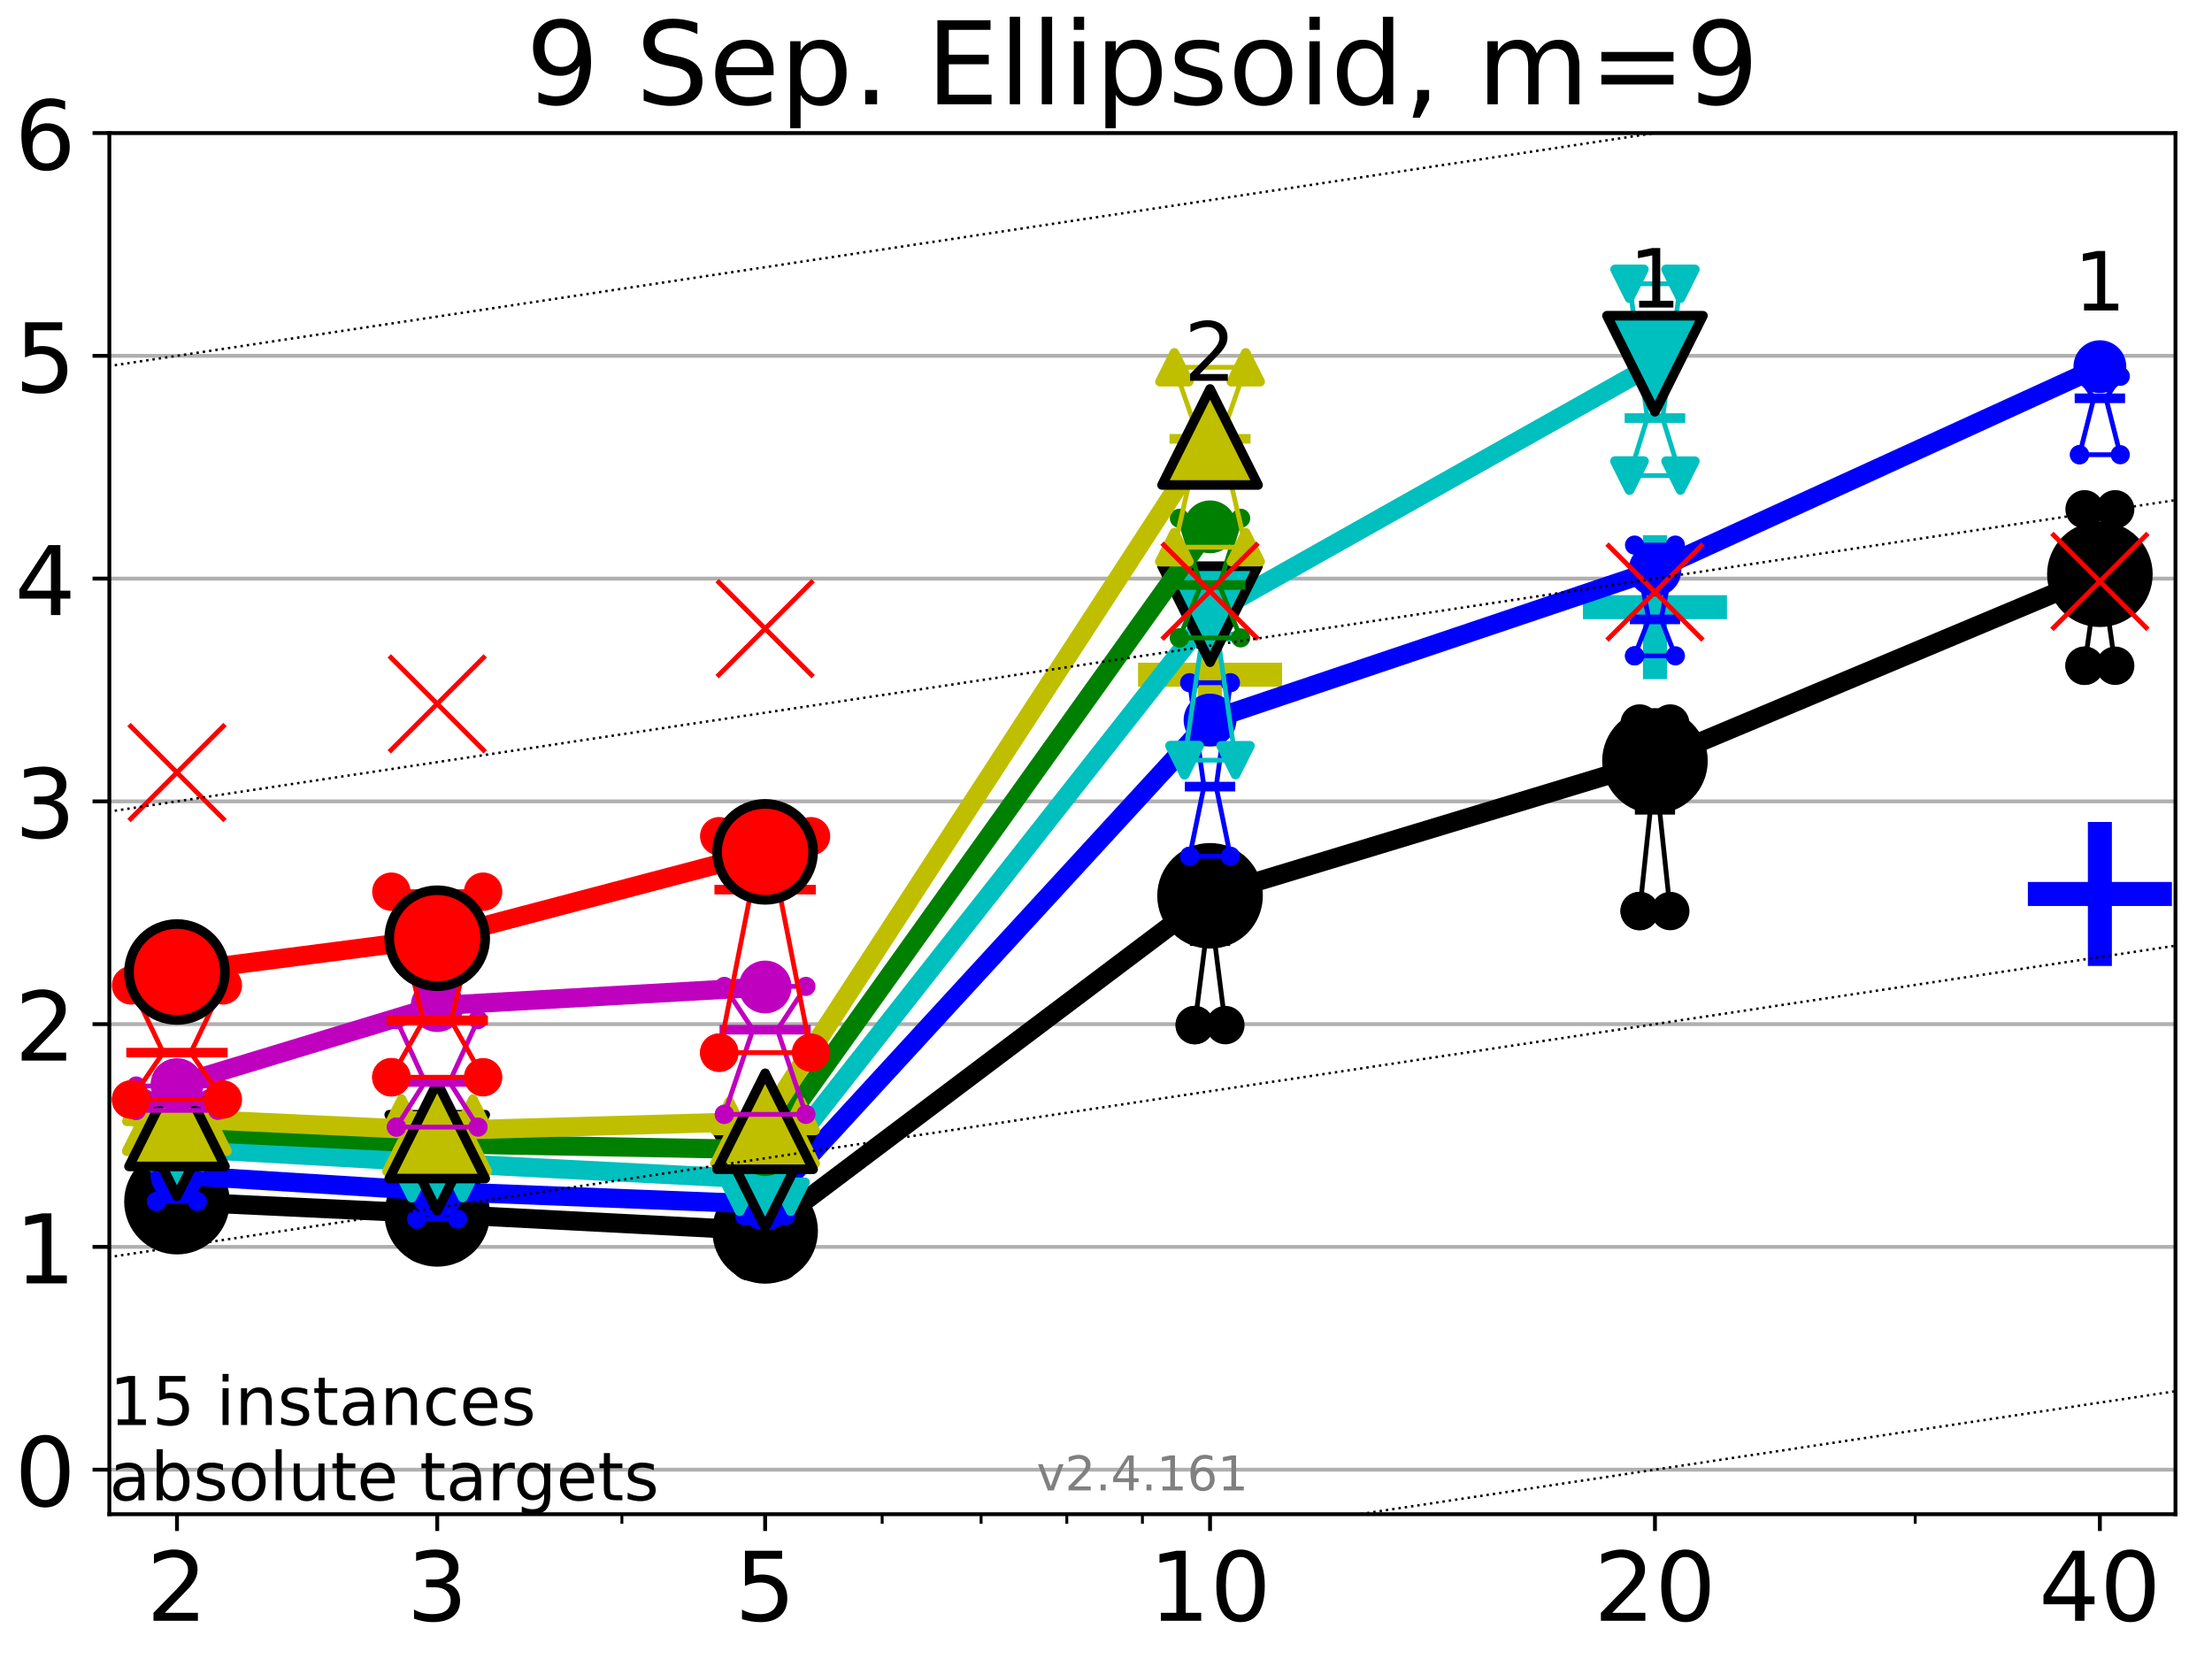 <?xml version="1.0" encoding="utf-8" standalone="no"?>
<!DOCTYPE svg PUBLIC "-//W3C//DTD SVG 1.1//EN"
  "http://www.w3.org/Graphics/SVG/1.1/DTD/svg11.dtd">
<!-- Created with matplotlib (https://matplotlib.org/) -->
<svg height="345.6pt" version="1.1" viewBox="0 0 460.8 345.6" width="460.8pt" xmlns="http://www.w3.org/2000/svg" xmlns:xlink="http://www.w3.org/1999/xlink">
 <defs>
  <style type="text/css">*{stroke-linecap:butt;stroke-linejoin:round;}</style>
 </defs>
 <g id="figure_1">
  <g id="patch_1">
   <path d="M 0 345.6 
L 460.8 345.6 
L 460.8 0 
L 0 0 
z
" style="fill:#ffffff;"/>
  </g>
  <g id="axes_1">
   <g id="patch_2">
    <path d="M 22.78 315.44 
L 453.192 315.44 
L 453.192 27.72 
L 22.78 27.72 
z
" style="fill:#ffffff;"/>
   </g>
   <g id="line2d_1">
    <defs>
     <path d="M -15 0 
L 15 0 
M 0 15 
L 0 -15 
" id="m0279e16a48" style="stroke:#00bfbf;stroke-width:5;"/>
    </defs>
    <g clip-path="url(#pba9d16206f)">
     <use style="fill:#00bfbf;stroke:#00bfbf;stroke-width:5;" x="344.758" xlink:href="#m0279e16a48" y="126.486"/>
    </g>
   </g>
   <g id="line2d_2">
    <defs>
     <path d="M -15 0 
L 15 0 
M 0 15 
L 0 -15 
" id="m7d8befeec2" style="stroke:#0000ff;stroke-width:5;"/>
    </defs>
    <g clip-path="url(#pba9d16206f)">
     <use style="fill:#0000ff;stroke:#0000ff;stroke-width:5;" x="437.443" xlink:href="#m7d8befeec2" y="186.228"/>
    </g>
   </g>
   <g id="line2d_3">
    <defs>
     <path d="M -15 0 
L 15 0 
M 0 15 
L 0 -15 
" id="mb3cb6fc2f3" style="stroke:#bfbf00;stroke-width:5;"/>
    </defs>
    <g clip-path="url(#pba9d16206f)">
     <use style="fill:#bfbf00;stroke:#bfbf00;stroke-width:5;" x="252.074" xlink:href="#mb3cb6fc2f3" y="140.551"/>
    </g>
   </g>
   <g id="matplotlib.axis_1">
    <g id="xtick_1">
     <g id="line2d_4">
      <defs>
       <path d="M 0 0 
L 0 3.5 
" id="mb1566b020f" style="stroke:#000000;stroke-width:0.8;"/>
      </defs>
      <g>
       <use style="stroke:#000000;stroke-width:0.8;" x="36.868" xlink:href="#mb1566b020f" y="315.44"/>
      </g>
     </g>
     <g id="text_1">
      <!-- 2 -->
      <g transform="translate(30.506 337.637)scale(0.2 -0.2)">
       <defs>
        <path d="M 19.188 8.297 
L 53.609 8.297 
L 53.609 0 
L 7.328 0 
L 7.328 8.297 
Q 12.938 14.109 22.625 23.891 
Q 32.328 33.688 34.812 36.531 
Q 39.547 41.844 41.422 45.531 
Q 43.312 49.219 43.312 52.781 
Q 43.312 58.594 39.234 62.25 
Q 35.156 65.922 28.609 65.922 
Q 23.969 65.922 18.812 64.312 
Q 13.672 62.703 7.812 59.422 
L 7.812 69.391 
Q 13.766 71.781 18.938 73 
Q 24.125 74.219 28.422 74.219 
Q 39.75 74.219 46.484 68.547 
Q 53.219 62.891 53.219 53.422 
Q 53.219 48.922 51.531 44.891 
Q 49.859 40.875 45.406 35.406 
Q 44.188 33.984 37.641 27.219 
Q 31.109 20.453 19.188 8.297 
z
" id="DejaVuSans-50"/>
       </defs>
       <use xlink:href="#DejaVuSans-50"/>
      </g>
     </g>
    </g>
    <g id="xtick_2">
     <g id="line2d_5">
      <g>
       <use style="stroke:#000000;stroke-width:0.8;" x="91.085" xlink:href="#mb1566b020f" y="315.44"/>
      </g>
     </g>
     <g id="text_2">
      <!-- 3 -->
      <g transform="translate(84.723 337.637)scale(0.2 -0.2)">
       <defs>
        <path d="M 40.578 39.312 
Q 47.656 37.797 51.625 33 
Q 55.609 28.219 55.609 21.188 
Q 55.609 10.406 48.188 4.484 
Q 40.766 -1.422 27.094 -1.422 
Q 22.516 -1.422 17.656 -0.516 
Q 12.797 0.391 7.625 2.203 
L 7.625 11.719 
Q 11.719 9.328 16.594 8.109 
Q 21.484 6.891 26.812 6.891 
Q 36.078 6.891 40.938 10.547 
Q 45.797 14.203 45.797 21.188 
Q 45.797 27.641 41.281 31.266 
Q 36.766 34.906 28.719 34.906 
L 20.219 34.906 
L 20.219 43.016 
L 29.109 43.016 
Q 36.375 43.016 40.234 45.922 
Q 44.094 48.828 44.094 54.297 
Q 44.094 59.906 40.109 62.906 
Q 36.141 65.922 28.719 65.922 
Q 24.656 65.922 20.016 65.031 
Q 15.375 64.156 9.812 62.312 
L 9.812 71.094 
Q 15.438 72.656 20.344 73.438 
Q 25.25 74.219 29.594 74.219 
Q 40.828 74.219 47.359 69.109 
Q 53.906 64.016 53.906 55.328 
Q 53.906 49.266 50.438 45.094 
Q 46.969 40.922 40.578 39.312 
z
" id="DejaVuSans-51"/>
       </defs>
       <use xlink:href="#DejaVuSans-51"/>
      </g>
     </g>
    </g>
    <g id="xtick_3">
     <g id="line2d_6">
      <g>
       <use style="stroke:#000000;stroke-width:0.8;" x="159.39" xlink:href="#mb1566b020f" y="315.44"/>
      </g>
     </g>
     <g id="text_3">
      <!-- 5 -->
      <g transform="translate(153.028 337.637)scale(0.2 -0.2)">
       <defs>
        <path d="M 10.797 72.906 
L 49.516 72.906 
L 49.516 64.594 
L 19.828 64.594 
L 19.828 46.734 
Q 21.969 47.469 24.109 47.828 
Q 26.266 48.188 28.422 48.188 
Q 40.625 48.188 47.75 41.5 
Q 54.891 34.812 54.891 23.391 
Q 54.891 11.625 47.562 5.094 
Q 40.234 -1.422 26.906 -1.422 
Q 22.312 -1.422 17.547 -0.641 
Q 12.797 0.141 7.719 1.703 
L 7.719 11.625 
Q 12.109 9.234 16.797 8.062 
Q 21.484 6.891 26.703 6.891 
Q 35.156 6.891 40.078 11.328 
Q 45.016 15.766 45.016 23.391 
Q 45.016 31 40.078 35.438 
Q 35.156 39.891 26.703 39.891 
Q 22.75 39.891 18.812 39.016 
Q 14.891 38.141 10.797 36.281 
z
" id="DejaVuSans-53"/>
       </defs>
       <use xlink:href="#DejaVuSans-53"/>
      </g>
     </g>
    </g>
    <g id="xtick_4">
     <g id="line2d_7">
      <g>
       <use style="stroke:#000000;stroke-width:0.8;" x="252.074" xlink:href="#mb1566b020f" y="315.44"/>
      </g>
     </g>
     <g id="text_4">
      <!-- 10 -->
      <g transform="translate(239.349 337.637)scale(0.2 -0.2)">
       <defs>
        <path d="M 12.406 8.297 
L 28.516 8.297 
L 28.516 63.922 
L 10.984 60.406 
L 10.984 69.391 
L 28.422 72.906 
L 38.281 72.906 
L 38.281 8.297 
L 54.391 8.297 
L 54.391 0 
L 12.406 0 
z
" id="DejaVuSans-49"/>
        <path d="M 31.781 66.406 
Q 24.172 66.406 20.328 58.906 
Q 16.5 51.422 16.5 36.375 
Q 16.5 21.391 20.328 13.891 
Q 24.172 6.391 31.781 6.391 
Q 39.453 6.391 43.281 13.891 
Q 47.125 21.391 47.125 36.375 
Q 47.125 51.422 43.281 58.906 
Q 39.453 66.406 31.781 66.406 
z
M 31.781 74.219 
Q 44.047 74.219 50.516 64.516 
Q 56.984 54.828 56.984 36.375 
Q 56.984 17.969 50.516 8.266 
Q 44.047 -1.422 31.781 -1.422 
Q 19.531 -1.422 13.062 8.266 
Q 6.594 17.969 6.594 36.375 
Q 6.594 54.828 13.062 64.516 
Q 19.531 74.219 31.781 74.219 
z
" id="DejaVuSans-48"/>
       </defs>
       <use xlink:href="#DejaVuSans-49"/>
       <use x="63.623" xlink:href="#DejaVuSans-48"/>
      </g>
     </g>
    </g>
    <g id="xtick_5">
     <g id="line2d_8">
      <g>
       <use style="stroke:#000000;stroke-width:0.8;" x="344.758" xlink:href="#mb1566b020f" y="315.44"/>
      </g>
     </g>
     <g id="text_5">
      <!-- 20 -->
      <g transform="translate(332.033 337.637)scale(0.2 -0.2)">
       <use xlink:href="#DejaVuSans-50"/>
       <use x="63.623" xlink:href="#DejaVuSans-48"/>
      </g>
     </g>
    </g>
    <g id="xtick_6">
     <g id="line2d_9">
      <g>
       <use style="stroke:#000000;stroke-width:0.8;" x="437.443" xlink:href="#mb1566b020f" y="315.44"/>
      </g>
     </g>
     <g id="text_6">
      <!-- 40 -->
      <g transform="translate(424.718 337.637)scale(0.2 -0.2)">
       <defs>
        <path d="M 37.797 64.312 
L 12.891 25.391 
L 37.797 25.391 
z
M 35.203 72.906 
L 47.609 72.906 
L 47.609 25.391 
L 58.016 25.391 
L 58.016 17.188 
L 47.609 17.188 
L 47.609 0 
L 37.797 0 
L 37.797 17.188 
L 4.891 17.188 
L 4.891 26.703 
z
" id="DejaVuSans-52"/>
       </defs>
       <use xlink:href="#DejaVuSans-52"/>
       <use x="63.623" xlink:href="#DejaVuSans-48"/>
      </g>
     </g>
    </g>
    <g id="xtick_7">
     <g id="line2d_10">
      <defs>
       <path d="M 0 0 
L 0 2 
" id="m3545569ac1" style="stroke:#000000;stroke-width:0.6;"/>
      </defs>
      <g>
       <use style="stroke:#000000;stroke-width:0.6;" x="129.552" xlink:href="#m3545569ac1" y="315.44"/>
      </g>
     </g>
    </g>
    <g id="xtick_8">
     <g id="line2d_11">
      <g>
       <use style="stroke:#000000;stroke-width:0.6;" x="183.769" xlink:href="#m3545569ac1" y="315.44"/>
      </g>
     </g>
    </g>
    <g id="xtick_9">
     <g id="line2d_12">
      <g>
       <use style="stroke:#000000;stroke-width:0.6;" x="204.381" xlink:href="#m3545569ac1" y="315.44"/>
      </g>
     </g>
    </g>
    <g id="xtick_10">
     <g id="line2d_13">
      <g>
       <use style="stroke:#000000;stroke-width:0.6;" x="222.237" xlink:href="#m3545569ac1" y="315.44"/>
      </g>
     </g>
    </g>
    <g id="xtick_11">
     <g id="line2d_14">
      <g>
       <use style="stroke:#000000;stroke-width:0.6;" x="237.986" xlink:href="#m3545569ac1" y="315.44"/>
      </g>
     </g>
    </g>
    <g id="xtick_12">
     <g id="line2d_15">
      <g>
       <use style="stroke:#000000;stroke-width:0.6;" x="398.975" xlink:href="#m3545569ac1" y="315.44"/>
      </g>
     </g>
    </g>
   </g>
   <g id="matplotlib.axis_2">
    <g id="ytick_1">
     <g id="line2d_16">
      <path clip-path="url(#pba9d16206f)" d="M 22.78 306.159 
L 453.192 306.159 
" style="fill:none;stroke:#b0b0b0;stroke-linecap:square;stroke-width:0.8;"/>
     </g>
     <g id="line2d_17">
      <defs>
       <path d="M 0 0 
L -3.5 0 
" id="m9845ae1fea" style="stroke:#000000;stroke-width:0.8;"/>
      </defs>
      <g>
       <use style="stroke:#000000;stroke-width:0.8;" x="22.78" xlink:href="#m9845ae1fea" y="306.159"/>
      </g>
     </g>
     <g id="text_7">
      <!-- 0 -->
      <g transform="translate(3.055 313.757)scale(0.2 -0.2)">
       <use xlink:href="#DejaVuSans-48"/>
      </g>
     </g>
    </g>
    <g id="ytick_2">
     <g id="line2d_18">
      <path clip-path="url(#pba9d16206f)" d="M 22.78 259.752 
L 453.192 259.752 
" style="fill:none;stroke:#b0b0b0;stroke-linecap:square;stroke-width:0.8;"/>
     </g>
     <g id="line2d_19">
      <g>
       <use style="stroke:#000000;stroke-width:0.8;" x="22.78" xlink:href="#m9845ae1fea" y="259.752"/>
      </g>
     </g>
     <g id="text_8">
      <!-- 1 -->
      <g transform="translate(3.055 267.351)scale(0.2 -0.2)">
       <use xlink:href="#DejaVuSans-49"/>
      </g>
     </g>
    </g>
    <g id="ytick_3">
     <g id="line2d_20">
      <path clip-path="url(#pba9d16206f)" d="M 22.78 213.346 
L 453.192 213.346 
" style="fill:none;stroke:#b0b0b0;stroke-linecap:square;stroke-width:0.8;"/>
     </g>
     <g id="line2d_21">
      <g>
       <use style="stroke:#000000;stroke-width:0.8;" x="22.78" xlink:href="#m9845ae1fea" y="213.346"/>
      </g>
     </g>
     <g id="text_9">
      <!-- 2 -->
      <g transform="translate(3.055 220.944)scale(0.2 -0.2)">
       <use xlink:href="#DejaVuSans-50"/>
      </g>
     </g>
    </g>
    <g id="ytick_4">
     <g id="line2d_22">
      <path clip-path="url(#pba9d16206f)" d="M 22.78 166.939 
L 453.192 166.939 
" style="fill:none;stroke:#b0b0b0;stroke-linecap:square;stroke-width:0.8;"/>
     </g>
     <g id="line2d_23">
      <g>
       <use style="stroke:#000000;stroke-width:0.8;" x="22.78" xlink:href="#m9845ae1fea" y="166.939"/>
      </g>
     </g>
     <g id="text_10">
      <!-- 3 -->
      <g transform="translate(3.055 174.538)scale(0.2 -0.2)">
       <use xlink:href="#DejaVuSans-51"/>
      </g>
     </g>
    </g>
    <g id="ytick_5">
     <g id="line2d_24">
      <path clip-path="url(#pba9d16206f)" d="M 22.78 120.533 
L 453.192 120.533 
" style="fill:none;stroke:#b0b0b0;stroke-linecap:square;stroke-width:0.8;"/>
     </g>
     <g id="line2d_25">
      <g>
       <use style="stroke:#000000;stroke-width:0.8;" x="22.78" xlink:href="#m9845ae1fea" y="120.533"/>
      </g>
     </g>
     <g id="text_11">
      <!-- 4 -->
      <g transform="translate(3.055 128.131)scale(0.2 -0.2)">
       <use xlink:href="#DejaVuSans-52"/>
      </g>
     </g>
    </g>
    <g id="ytick_6">
     <g id="line2d_26">
      <path clip-path="url(#pba9d16206f)" d="M 22.78 74.126 
L 453.192 74.126 
" style="fill:none;stroke:#b0b0b0;stroke-linecap:square;stroke-width:0.8;"/>
     </g>
     <g id="line2d_27">
      <g>
       <use style="stroke:#000000;stroke-width:0.8;" x="22.78" xlink:href="#m9845ae1fea" y="74.126"/>
      </g>
     </g>
     <g id="text_12">
      <!-- 5 -->
      <g transform="translate(3.055 81.725)scale(0.2 -0.2)">
       <use xlink:href="#DejaVuSans-53"/>
      </g>
     </g>
    </g>
    <g id="ytick_7">
     <g id="line2d_28">
      <path clip-path="url(#pba9d16206f)" d="M 22.78 27.72 
L 453.192 27.72 
" style="fill:none;stroke:#b0b0b0;stroke-linecap:square;stroke-width:0.8;"/>
     </g>
     <g id="line2d_29">
      <g>
       <use style="stroke:#000000;stroke-width:0.8;" x="22.78" xlink:href="#m9845ae1fea" y="27.72"/>
      </g>
     </g>
     <g id="text_13">
      <!-- 6 -->
      <g transform="translate(3.055 35.318)scale(0.2 -0.2)">
       <defs>
        <path d="M 33.016 40.375 
Q 26.375 40.375 22.484 35.828 
Q 18.609 31.297 18.609 23.391 
Q 18.609 15.531 22.484 10.953 
Q 26.375 6.391 33.016 6.391 
Q 39.656 6.391 43.531 10.953 
Q 47.406 15.531 47.406 23.391 
Q 47.406 31.297 43.531 35.828 
Q 39.656 40.375 33.016 40.375 
z
M 52.594 71.297 
L 52.594 62.312 
Q 48.875 64.062 45.094 64.984 
Q 41.312 65.922 37.594 65.922 
Q 27.828 65.922 22.672 59.328 
Q 17.531 52.734 16.797 39.406 
Q 19.672 43.656 24.016 45.922 
Q 28.375 48.188 33.594 48.188 
Q 44.578 48.188 50.953 41.516 
Q 57.328 34.859 57.328 23.391 
Q 57.328 12.156 50.688 5.359 
Q 44.047 -1.422 33.016 -1.422 
Q 20.359 -1.422 13.672 8.266 
Q 6.984 17.969 6.984 36.375 
Q 6.984 53.656 15.188 63.938 
Q 23.391 74.219 37.203 74.219 
Q 40.922 74.219 44.703 73.484 
Q 48.484 72.75 52.594 71.297 
z
" id="DejaVuSans-54"/>
       </defs>
       <use xlink:href="#DejaVuSans-54"/>
      </g>
     </g>
    </g>
   </g>
   <g id="line2d_30">
    <path clip-path="url(#pba9d16206f)" d="M 33.682 255.255 
L 35.912 250.28 
L 33.682 245.532 
L 40.054 245.532 
L 37.824 250.28 
L 40.054 255.255 
L 33.682 255.255 
" style="fill:none;stroke:#000000;stroke-linecap:square;"/>
   </g>
   <g id="line2d_31">
    <path clip-path="url(#pba9d16206f)" d="M 33.682 255.255 
L 40.054 255.255 
L 40.054 245.532 
L 33.682 245.532 
L 33.682 255.255 
" style="fill:none;"/>
    <defs>
     <path d="M 0 3 
C 0.796 3 1.559 2.684 2.121 2.121 
C 2.684 1.559 3 0.796 3 0 
C 3 -0.796 2.684 -1.559 2.121 -2.121 
C 1.559 -2.684 0.796 -3 0 -3 
C -0.796 -3 -1.559 -2.684 -2.121 -2.121 
C -2.684 -1.559 -3 -0.796 -3 0 
C -3 0.796 -2.684 1.559 -2.121 2.121 
C -1.559 2.684 -0.796 3 0 3 
z
" id="mccb993d3f8" style="stroke:#000000;stroke-width:2;"/>
    </defs>
    <g clip-path="url(#pba9d16206f)">
     <use style="stroke:#000000;stroke-width:2;" x="33.682" xlink:href="#mccb993d3f8" y="255.255"/>
     <use style="stroke:#000000;stroke-width:2;" x="40.054" xlink:href="#mccb993d3f8" y="255.255"/>
     <use style="stroke:#000000;stroke-width:2;" x="40.054" xlink:href="#mccb993d3f8" y="245.532"/>
     <use style="stroke:#000000;stroke-width:2;" x="33.682" xlink:href="#mccb993d3f8" y="245.532"/>
     <use style="stroke:#000000;stroke-width:2;" x="33.682" xlink:href="#mccb993d3f8" y="255.255"/>
    </g>
   </g>
   <g id="line2d_32">
    <path clip-path="url(#pba9d16206f)" d="M 33.682 250.28 
L 40.054 250.28 
" style="fill:none;stroke:#000000;stroke-linecap:square;stroke-width:2;"/>
   </g>
   <g id="line2d_33">
    <path clip-path="url(#pba9d16206f)" d="M 87.899 259.091 
L 90.129 253.954 
L 87.899 248.667 
L 94.271 248.667 
L 92.041 253.954 
L 94.271 259.091 
L 87.899 259.091 
" style="fill:none;stroke:#000000;stroke-linecap:square;"/>
   </g>
   <g id="line2d_34">
    <path clip-path="url(#pba9d16206f)" d="M 87.899 259.091 
L 94.271 259.091 
L 94.271 248.667 
L 87.899 248.667 
L 87.899 259.091 
" style="fill:none;"/>
    <g clip-path="url(#pba9d16206f)">
     <use style="stroke:#000000;stroke-width:2;" x="87.899" xlink:href="#mccb993d3f8" y="259.091"/>
     <use style="stroke:#000000;stroke-width:2;" x="94.271" xlink:href="#mccb993d3f8" y="259.091"/>
     <use style="stroke:#000000;stroke-width:2;" x="94.271" xlink:href="#mccb993d3f8" y="248.667"/>
     <use style="stroke:#000000;stroke-width:2;" x="87.899" xlink:href="#mccb993d3f8" y="248.667"/>
     <use style="stroke:#000000;stroke-width:2;" x="87.899" xlink:href="#mccb993d3f8" y="259.091"/>
    </g>
   </g>
   <g id="line2d_35">
    <path clip-path="url(#pba9d16206f)" d="M 87.899 253.954 
L 94.271 253.954 
" style="fill:none;stroke:#000000;stroke-linecap:square;stroke-width:2;"/>
   </g>
   <g id="line2d_36">
    <path clip-path="url(#pba9d16206f)" d="M 156.204 262.792 
L 158.434 253.261 
L 156.204 252.685 
L 162.576 252.685 
L 160.346 253.261 
L 162.576 262.792 
L 156.204 262.792 
" style="fill:none;stroke:#000000;stroke-linecap:square;"/>
   </g>
   <g id="line2d_37">
    <path clip-path="url(#pba9d16206f)" d="M 156.204 262.792 
L 162.576 262.792 
L 162.576 252.685 
L 156.204 252.685 
L 156.204 262.792 
" style="fill:none;"/>
    <g clip-path="url(#pba9d16206f)">
     <use style="stroke:#000000;stroke-width:2;" x="156.204" xlink:href="#mccb993d3f8" y="262.792"/>
     <use style="stroke:#000000;stroke-width:2;" x="162.576" xlink:href="#mccb993d3f8" y="262.792"/>
     <use style="stroke:#000000;stroke-width:2;" x="162.576" xlink:href="#mccb993d3f8" y="252.685"/>
     <use style="stroke:#000000;stroke-width:2;" x="156.204" xlink:href="#mccb993d3f8" y="252.685"/>
     <use style="stroke:#000000;stroke-width:2;" x="156.204" xlink:href="#mccb993d3f8" y="262.792"/>
    </g>
   </g>
   <g id="line2d_38">
    <path clip-path="url(#pba9d16206f)" d="M 156.204 253.261 
L 162.576 253.261 
" style="fill:none;stroke:#000000;stroke-linecap:square;stroke-width:2;"/>
   </g>
   <g id="line2d_39">
    <path clip-path="url(#pba9d16206f)" d="M 248.888 213.548 
L 251.118 196.049 
L 248.888 180.373 
L 255.26 180.373 
L 253.03 196.049 
L 255.26 213.548 
L 248.888 213.548 
" style="fill:none;stroke:#000000;stroke-linecap:square;"/>
   </g>
   <g id="line2d_40">
    <path clip-path="url(#pba9d16206f)" d="M 248.888 213.548 
L 255.26 213.548 
L 255.26 180.373 
L 248.888 180.373 
L 248.888 213.548 
" style="fill:none;"/>
    <g clip-path="url(#pba9d16206f)">
     <use style="stroke:#000000;stroke-width:2;" x="248.888" xlink:href="#mccb993d3f8" y="213.548"/>
     <use style="stroke:#000000;stroke-width:2;" x="255.26" xlink:href="#mccb993d3f8" y="213.548"/>
     <use style="stroke:#000000;stroke-width:2;" x="255.26" xlink:href="#mccb993d3f8" y="180.373"/>
     <use style="stroke:#000000;stroke-width:2;" x="248.888" xlink:href="#mccb993d3f8" y="180.373"/>
     <use style="stroke:#000000;stroke-width:2;" x="248.888" xlink:href="#mccb993d3f8" y="213.548"/>
    </g>
   </g>
   <g id="line2d_41">
    <path clip-path="url(#pba9d16206f)" d="M 248.888 196.049 
L 255.26 196.049 
" style="fill:none;stroke:#000000;stroke-linecap:square;stroke-width:2;"/>
   </g>
   <g id="line2d_42">
    <path clip-path="url(#pba9d16206f)" d="M 341.572 189.787 
L 343.803 168.7 
L 341.572 150.724 
L 347.945 150.724 
L 345.714 168.7 
L 347.945 189.787 
L 341.572 189.787 
" style="fill:none;stroke:#000000;stroke-linecap:square;"/>
   </g>
   <g id="line2d_43">
    <path clip-path="url(#pba9d16206f)" d="M 341.572 189.787 
L 347.945 189.787 
L 347.945 150.724 
L 341.572 150.724 
L 341.572 189.787 
" style="fill:none;"/>
    <g clip-path="url(#pba9d16206f)">
     <use style="stroke:#000000;stroke-width:2;" x="341.572" xlink:href="#mccb993d3f8" y="189.787"/>
     <use style="stroke:#000000;stroke-width:2;" x="347.945" xlink:href="#mccb993d3f8" y="189.787"/>
     <use style="stroke:#000000;stroke-width:2;" x="347.945" xlink:href="#mccb993d3f8" y="150.724"/>
     <use style="stroke:#000000;stroke-width:2;" x="341.572" xlink:href="#mccb993d3f8" y="150.724"/>
     <use style="stroke:#000000;stroke-width:2;" x="341.572" xlink:href="#mccb993d3f8" y="189.787"/>
    </g>
   </g>
   <g id="line2d_44">
    <path clip-path="url(#pba9d16206f)" d="M 341.572 168.7 
L 347.945 168.7 
" style="fill:none;stroke:#000000;stroke-linecap:square;stroke-width:2;"/>
   </g>
   <g id="line2d_45">
    <path clip-path="url(#pba9d16206f)" d="M 434.257 138.688 
L 436.487 122.907 
L 434.257 106.098 
L 440.629 106.098 
L 438.398 122.907 
L 440.629 138.688 
L 434.257 138.688 
" style="fill:none;stroke:#000000;stroke-linecap:square;"/>
   </g>
   <g id="line2d_46">
    <path clip-path="url(#pba9d16206f)" d="M 434.257 138.688 
L 440.629 138.688 
L 440.629 106.098 
L 434.257 106.098 
L 434.257 138.688 
" style="fill:none;"/>
    <g clip-path="url(#pba9d16206f)">
     <use style="stroke:#000000;stroke-width:2;" x="434.257" xlink:href="#mccb993d3f8" y="138.688"/>
     <use style="stroke:#000000;stroke-width:2;" x="440.629" xlink:href="#mccb993d3f8" y="138.688"/>
     <use style="stroke:#000000;stroke-width:2;" x="440.629" xlink:href="#mccb993d3f8" y="106.098"/>
     <use style="stroke:#000000;stroke-width:2;" x="434.257" xlink:href="#mccb993d3f8" y="106.098"/>
     <use style="stroke:#000000;stroke-width:2;" x="434.257" xlink:href="#mccb993d3f8" y="138.688"/>
    </g>
   </g>
   <g id="line2d_47">
    <path clip-path="url(#pba9d16206f)" d="M 434.257 122.907 
L 440.629 122.907 
" style="fill:none;stroke:#000000;stroke-linecap:square;stroke-width:2;"/>
   </g>
   <g id="line2d_48">
    <path clip-path="url(#pba9d16206f)" d="M 36.868 250.322 
L 91.085 252.875 
" style="fill:none;stroke:#000000;stroke-linecap:square;stroke-width:4;"/>
   </g>
   <g id="line2d_49">
    <path clip-path="url(#pba9d16206f)" d="M 91.085 252.875 
L 159.39 256.416 
" style="fill:none;stroke:#000000;stroke-linecap:square;stroke-width:4;"/>
   </g>
   <g id="line2d_50">
    <path clip-path="url(#pba9d16206f)" d="M 159.39 256.416 
L 252.074 186.617 
" style="fill:none;stroke:#000000;stroke-linecap:square;stroke-width:4;"/>
   </g>
   <g id="line2d_51">
    <path clip-path="url(#pba9d16206f)" d="M 252.074 186.617 
L 344.758 158.515 
" style="fill:none;stroke:#000000;stroke-linecap:square;stroke-width:4;"/>
   </g>
   <g id="line2d_52">
    <path clip-path="url(#pba9d16206f)" d="M 344.758 158.515 
L 437.443 119.624 
" style="fill:none;stroke:#000000;stroke-linecap:square;stroke-width:4;"/>
   </g>
   <g id="line2d_53">
    <path clip-path="url(#pba9d16206f)" d="M 36.868 250.322 
L 91.085 252.875 
L 159.39 256.416 
L 252.074 186.617 
L 344.758 158.515 
L 437.443 119.624 
" style="fill:none;"/>
    <defs>
     <path d="M 0 10 
C 2.652 10 5.196 8.946 7.071 7.071 
C 8.946 5.196 10 2.652 10 0 
C 10 -2.652 8.946 -5.196 7.071 -7.071 
C 5.196 -8.946 2.652 -10 0 -10 
C -2.652 -10 -5.196 -8.946 -7.071 -7.071 
C -8.946 -5.196 -10 -2.652 -10 0 
C -10 2.652 -8.946 5.196 -7.071 7.071 
C -5.196 8.946 -2.652 10 0 10 
z
" id="m8c3659f3a5" style="stroke:#000000;stroke-width:2;"/>
    </defs>
    <g clip-path="url(#pba9d16206f)">
     <use style="stroke:#000000;stroke-width:2;" x="36.868" xlink:href="#m8c3659f3a5" y="250.322"/>
     <use style="stroke:#000000;stroke-width:2;" x="91.085" xlink:href="#m8c3659f3a5" y="252.875"/>
     <use style="stroke:#000000;stroke-width:2;" x="159.39" xlink:href="#m8c3659f3a5" y="256.416"/>
     <use style="stroke:#000000;stroke-width:2;" x="252.074" xlink:href="#m8c3659f3a5" y="186.617"/>
     <use style="stroke:#000000;stroke-width:2;" x="344.758" xlink:href="#m8c3659f3a5" y="158.515"/>
     <use style="stroke:#000000;stroke-width:2;" x="437.443" xlink:href="#m8c3659f3a5" y="119.624"/>
    </g>
   </g>
   <g id="line2d_54">
    <path clip-path="url(#pba9d16206f)" d="M 32.62 250.28 
L 35.594 242.966 
L 32.62 240.111 
L 41.116 240.111 
L 38.143 242.966 
L 41.116 250.28 
L 32.62 250.28 
" style="fill:none;stroke:#0000ff;stroke-linecap:square;"/>
   </g>
   <g id="line2d_55">
    <path clip-path="url(#pba9d16206f)" d="M 32.62 250.28 
L 41.116 250.28 
L 41.116 240.111 
L 32.62 240.111 
L 32.62 250.28 
" style="fill:none;"/>
    <defs>
     <path d="M 0 1.5 
C 0.398 1.5 0.779 1.342 1.061 1.061 
C 1.342 0.779 1.5 0.398 1.5 0 
C 1.5 -0.398 1.342 -0.779 1.061 -1.061 
C 0.779 -1.342 0.398 -1.5 0 -1.5 
C -0.398 -1.5 -0.779 -1.342 -1.061 -1.061 
C -1.342 -0.779 -1.5 -0.398 -1.5 0 
C -1.5 0.398 -1.342 0.779 -1.061 1.061 
C -0.779 1.342 -0.398 1.5 0 1.5 
z
" id="m110b964321" style="stroke:#0000ff;"/>
    </defs>
    <g clip-path="url(#pba9d16206f)">
     <use style="fill:#0000ff;stroke:#0000ff;" x="32.62" xlink:href="#m110b964321" y="250.28"/>
     <use style="fill:#0000ff;stroke:#0000ff;" x="41.116" xlink:href="#m110b964321" y="250.28"/>
     <use style="fill:#0000ff;stroke:#0000ff;" x="41.116" xlink:href="#m110b964321" y="240.111"/>
     <use style="fill:#0000ff;stroke:#0000ff;" x="32.62" xlink:href="#m110b964321" y="240.111"/>
     <use style="fill:#0000ff;stroke:#0000ff;" x="32.62" xlink:href="#m110b964321" y="250.28"/>
    </g>
   </g>
   <g id="line2d_56">
    <path clip-path="url(#pba9d16206f)" d="M 32.62 242.966 
L 41.116 242.966 
" style="fill:none;stroke:#0000ff;stroke-linecap:square;stroke-width:2;"/>
   </g>
   <g id="line2d_57">
    <path clip-path="url(#pba9d16206f)" d="M 86.837 253.954 
L 89.811 248.283 
L 86.837 245.783 
L 95.333 245.783 
L 92.359 248.283 
L 95.333 253.954 
L 86.837 253.954 
" style="fill:none;stroke:#0000ff;stroke-linecap:square;"/>
   </g>
   <g id="line2d_58">
    <path clip-path="url(#pba9d16206f)" d="M 86.837 253.954 
L 95.333 253.954 
L 95.333 245.783 
L 86.837 245.783 
L 86.837 253.954 
" style="fill:none;"/>
    <g clip-path="url(#pba9d16206f)">
     <use style="fill:#0000ff;stroke:#0000ff;" x="86.837" xlink:href="#m110b964321" y="253.954"/>
     <use style="fill:#0000ff;stroke:#0000ff;" x="95.333" xlink:href="#m110b964321" y="253.954"/>
     <use style="fill:#0000ff;stroke:#0000ff;" x="95.333" xlink:href="#m110b964321" y="245.783"/>
     <use style="fill:#0000ff;stroke:#0000ff;" x="86.837" xlink:href="#m110b964321" y="245.783"/>
     <use style="fill:#0000ff;stroke:#0000ff;" x="86.837" xlink:href="#m110b964321" y="253.954"/>
    </g>
   </g>
   <g id="line2d_59">
    <path clip-path="url(#pba9d16206f)" d="M 86.837 248.283 
L 95.333 248.283 
" style="fill:none;stroke:#0000ff;stroke-linecap:square;stroke-width:2;"/>
   </g>
   <g id="line2d_60">
    <path clip-path="url(#pba9d16206f)" d="M 155.142 253.261 
L 158.116 249.782 
L 155.142 246.763 
L 163.638 246.763 
L 160.665 249.782 
L 163.638 253.261 
L 155.142 253.261 
" style="fill:none;stroke:#0000ff;stroke-linecap:square;"/>
   </g>
   <g id="line2d_61">
    <path clip-path="url(#pba9d16206f)" d="M 155.142 253.261 
L 163.638 253.261 
L 163.638 246.763 
L 155.142 246.763 
L 155.142 253.261 
" style="fill:none;"/>
    <g clip-path="url(#pba9d16206f)">
     <use style="fill:#0000ff;stroke:#0000ff;" x="155.142" xlink:href="#m110b964321" y="253.261"/>
     <use style="fill:#0000ff;stroke:#0000ff;" x="163.638" xlink:href="#m110b964321" y="253.261"/>
     <use style="fill:#0000ff;stroke:#0000ff;" x="163.638" xlink:href="#m110b964321" y="246.763"/>
     <use style="fill:#0000ff;stroke:#0000ff;" x="155.142" xlink:href="#m110b964321" y="246.763"/>
     <use style="fill:#0000ff;stroke:#0000ff;" x="155.142" xlink:href="#m110b964321" y="253.261"/>
    </g>
   </g>
   <g id="line2d_62">
    <path clip-path="url(#pba9d16206f)" d="M 155.142 249.782 
L 163.638 249.782 
" style="fill:none;stroke:#0000ff;stroke-linecap:square;stroke-width:2;"/>
   </g>
   <g id="line2d_63">
    <path clip-path="url(#pba9d16206f)" d="M 247.826 178.374 
L 250.8 163.87 
L 247.826 142.222 
L 256.322 142.222 
L 253.349 163.87 
L 256.322 178.374 
L 247.826 178.374 
" style="fill:none;stroke:#0000ff;stroke-linecap:square;"/>
   </g>
   <g id="line2d_64">
    <path clip-path="url(#pba9d16206f)" d="M 247.826 178.374 
L 256.322 178.374 
L 256.322 142.222 
L 247.826 142.222 
L 247.826 178.374 
" style="fill:none;"/>
    <g clip-path="url(#pba9d16206f)">
     <use style="fill:#0000ff;stroke:#0000ff;" x="247.826" xlink:href="#m110b964321" y="178.374"/>
     <use style="fill:#0000ff;stroke:#0000ff;" x="256.322" xlink:href="#m110b964321" y="178.374"/>
     <use style="fill:#0000ff;stroke:#0000ff;" x="256.322" xlink:href="#m110b964321" y="142.222"/>
     <use style="fill:#0000ff;stroke:#0000ff;" x="247.826" xlink:href="#m110b964321" y="142.222"/>
     <use style="fill:#0000ff;stroke:#0000ff;" x="247.826" xlink:href="#m110b964321" y="178.374"/>
    </g>
   </g>
   <g id="line2d_65">
    <path clip-path="url(#pba9d16206f)" d="M 247.826 163.87 
L 256.322 163.87 
" style="fill:none;stroke:#0000ff;stroke-linecap:square;stroke-width:2;"/>
   </g>
   <g id="line2d_66">
    <path clip-path="url(#pba9d16206f)" d="M 340.51 136.623 
L 343.484 129.035 
L 340.51 113.555 
L 349.007 113.555 
L 346.033 129.035 
L 349.007 136.623 
L 340.51 136.623 
" style="fill:none;stroke:#0000ff;stroke-linecap:square;"/>
   </g>
   <g id="line2d_67">
    <path clip-path="url(#pba9d16206f)" d="M 340.51 136.623 
L 349.007 136.623 
L 349.007 113.555 
L 340.51 113.555 
L 340.51 136.623 
" style="fill:none;"/>
    <g clip-path="url(#pba9d16206f)">
     <use style="fill:#0000ff;stroke:#0000ff;" x="340.51" xlink:href="#m110b964321" y="136.623"/>
     <use style="fill:#0000ff;stroke:#0000ff;" x="349.007" xlink:href="#m110b964321" y="136.623"/>
     <use style="fill:#0000ff;stroke:#0000ff;" x="349.007" xlink:href="#m110b964321" y="113.555"/>
     <use style="fill:#0000ff;stroke:#0000ff;" x="340.51" xlink:href="#m110b964321" y="113.555"/>
     <use style="fill:#0000ff;stroke:#0000ff;" x="340.51" xlink:href="#m110b964321" y="136.623"/>
    </g>
   </g>
   <g id="line2d_68">
    <path clip-path="url(#pba9d16206f)" d="M 340.51 129.035 
L 349.007 129.035 
" style="fill:none;stroke:#0000ff;stroke-linecap:square;stroke-width:2;"/>
   </g>
   <g id="line2d_69">
    <path clip-path="url(#pba9d16206f)" d="M 433.195 94.724 
L 436.168 82.975 
L 433.195 78.384 
L 441.691 78.384 
L 438.717 82.975 
L 441.691 94.724 
L 433.195 94.724 
" style="fill:none;stroke:#0000ff;stroke-linecap:square;"/>
   </g>
   <g id="line2d_70">
    <path clip-path="url(#pba9d16206f)" d="M 433.195 94.724 
L 441.691 94.724 
L 441.691 78.384 
L 433.195 78.384 
L 433.195 94.724 
" style="fill:none;"/>
    <g clip-path="url(#pba9d16206f)">
     <use style="fill:#0000ff;stroke:#0000ff;" x="433.195" xlink:href="#m110b964321" y="94.724"/>
     <use style="fill:#0000ff;stroke:#0000ff;" x="441.691" xlink:href="#m110b964321" y="94.724"/>
     <use style="fill:#0000ff;stroke:#0000ff;" x="441.691" xlink:href="#m110b964321" y="78.384"/>
     <use style="fill:#0000ff;stroke:#0000ff;" x="433.195" xlink:href="#m110b964321" y="78.384"/>
     <use style="fill:#0000ff;stroke:#0000ff;" x="433.195" xlink:href="#m110b964321" y="94.724"/>
    </g>
   </g>
   <g id="line2d_71">
    <path clip-path="url(#pba9d16206f)" d="M 433.195 82.975 
L 441.691 82.975 
" style="fill:none;stroke:#0000ff;stroke-linecap:square;stroke-width:2;"/>
   </g>
   <g id="line2d_72">
    <path clip-path="url(#pba9d16206f)" d="M 36.868 244.799 
L 91.085 248.182 
" style="fill:none;stroke:#0000ff;stroke-linecap:square;stroke-width:4;"/>
   </g>
   <g id="line2d_73">
    <path clip-path="url(#pba9d16206f)" d="M 91.085 248.182 
L 159.39 250.859 
" style="fill:none;stroke:#0000ff;stroke-linecap:square;stroke-width:4;"/>
   </g>
   <g id="line2d_74">
    <path clip-path="url(#pba9d16206f)" d="M 159.39 250.859 
L 252.074 149.999 
" style="fill:none;stroke:#0000ff;stroke-linecap:square;stroke-width:4;"/>
   </g>
   <g id="line2d_75">
    <path clip-path="url(#pba9d16206f)" d="M 252.074 149.999 
L 344.758 118.76 
" style="fill:none;stroke:#0000ff;stroke-linecap:square;stroke-width:4;"/>
   </g>
   <g id="line2d_76">
    <path clip-path="url(#pba9d16206f)" d="M 344.758 118.76 
L 437.443 76.382 
" style="fill:none;stroke:#0000ff;stroke-linecap:square;stroke-width:4;"/>
   </g>
   <g id="line2d_77">
    <path clip-path="url(#pba9d16206f)" d="M 36.868 244.799 
L 91.085 248.182 
L 159.39 250.859 
L 252.074 149.999 
L 344.758 118.76 
L 437.443 76.382 
" style="fill:none;"/>
    <defs>
     <path d="M 0 5 
C 1.326 5 2.598 4.473 3.536 3.536 
C 4.473 2.598 5 1.326 5 0 
C 5 -1.326 4.473 -2.598 3.536 -3.536 
C 2.598 -4.473 1.326 -5 0 -5 
C -1.326 -5 -2.598 -4.473 -3.536 -3.536 
C -4.473 -2.598 -5 -1.326 -5 0 
C -5 1.326 -4.473 2.598 -3.536 3.536 
C -2.598 4.473 -1.326 5 0 5 
z
" id="m14a365e9e2" style="stroke:#0000ff;"/>
    </defs>
    <g clip-path="url(#pba9d16206f)">
     <use style="fill:#0000ff;stroke:#0000ff;" x="36.868" xlink:href="#m14a365e9e2" y="244.799"/>
     <use style="fill:#0000ff;stroke:#0000ff;" x="91.085" xlink:href="#m14a365e9e2" y="248.182"/>
     <use style="fill:#0000ff;stroke:#0000ff;" x="159.39" xlink:href="#m14a365e9e2" y="250.859"/>
     <use style="fill:#0000ff;stroke:#0000ff;" x="252.074" xlink:href="#m14a365e9e2" y="149.999"/>
     <use style="fill:#0000ff;stroke:#0000ff;" x="344.758" xlink:href="#m14a365e9e2" y="118.76"/>
     <use style="fill:#0000ff;stroke:#0000ff;" x="437.443" xlink:href="#m14a365e9e2" y="76.382"/>
    </g>
   </g>
   <g id="line2d_78">
    <path clip-path="url(#pba9d16206f)" d="M 31.558 240.111 
L 35.275 239.364 
L 31.558 237.113 
L 42.178 237.113 
L 38.461 239.364 
L 42.178 240.111 
L 31.558 240.111 
" style="fill:none;stroke:#00bfbf;stroke-linecap:square;"/>
   </g>
   <g id="line2d_79">
    <path clip-path="url(#pba9d16206f)" d="M 31.558 240.111 
L 42.178 240.111 
L 42.178 237.113 
L 31.558 237.113 
L 31.558 240.111 
" style="fill:none;"/>
    <defs>
     <path d="M -0 3 
L 3 -3 
L -3 -3 
z
" id="m29d9aabc58" style="stroke:#00bfbf;stroke-linejoin:miter;stroke-width:2;"/>
    </defs>
    <g clip-path="url(#pba9d16206f)">
     <use style="fill:#00bfbf;stroke:#00bfbf;stroke-linejoin:miter;stroke-width:2;" x="31.558" xlink:href="#m29d9aabc58" y="240.111"/>
     <use style="fill:#00bfbf;stroke:#00bfbf;stroke-linejoin:miter;stroke-width:2;" x="42.178" xlink:href="#m29d9aabc58" y="240.111"/>
     <use style="fill:#00bfbf;stroke:#00bfbf;stroke-linejoin:miter;stroke-width:2;" x="42.178" xlink:href="#m29d9aabc58" y="237.113"/>
     <use style="fill:#00bfbf;stroke:#00bfbf;stroke-linejoin:miter;stroke-width:2;" x="31.558" xlink:href="#m29d9aabc58" y="237.113"/>
     <use style="fill:#00bfbf;stroke:#00bfbf;stroke-linejoin:miter;stroke-width:2;" x="31.558" xlink:href="#m29d9aabc58" y="240.111"/>
    </g>
   </g>
   <g id="line2d_80">
    <path clip-path="url(#pba9d16206f)" d="M 31.558 239.364 
L 42.178 239.364 
" style="fill:none;stroke:#00bfbf;stroke-linecap:square;stroke-width:2;"/>
   </g>
   <g id="line2d_81">
    <path clip-path="url(#pba9d16206f)" d="M 85.775 246.466 
L 89.492 242.966 
L 85.775 240.111 
L 96.395 240.111 
L 92.678 242.966 
L 96.395 246.466 
L 85.775 246.466 
" style="fill:none;stroke:#00bfbf;stroke-linecap:square;"/>
   </g>
   <g id="line2d_82">
    <path clip-path="url(#pba9d16206f)" d="M 85.775 246.466 
L 96.395 246.466 
L 96.395 240.111 
L 85.775 240.111 
L 85.775 246.466 
" style="fill:none;"/>
    <g clip-path="url(#pba9d16206f)">
     <use style="fill:#00bfbf;stroke:#00bfbf;stroke-linejoin:miter;stroke-width:2;" x="85.775" xlink:href="#m29d9aabc58" y="246.466"/>
     <use style="fill:#00bfbf;stroke:#00bfbf;stroke-linejoin:miter;stroke-width:2;" x="96.395" xlink:href="#m29d9aabc58" y="246.466"/>
     <use style="fill:#00bfbf;stroke:#00bfbf;stroke-linejoin:miter;stroke-width:2;" x="96.395" xlink:href="#m29d9aabc58" y="240.111"/>
     <use style="fill:#00bfbf;stroke:#00bfbf;stroke-linejoin:miter;stroke-width:2;" x="85.775" xlink:href="#m29d9aabc58" y="240.111"/>
     <use style="fill:#00bfbf;stroke:#00bfbf;stroke-linejoin:miter;stroke-width:2;" x="85.775" xlink:href="#m29d9aabc58" y="246.466"/>
    </g>
   </g>
   <g id="line2d_83">
    <path clip-path="url(#pba9d16206f)" d="M 85.775 242.966 
L 96.395 242.966 
" style="fill:none;stroke:#00bfbf;stroke-linecap:square;stroke-width:2;"/>
   </g>
   <g id="line2d_84">
    <path clip-path="url(#pba9d16206f)" d="M 154.08 249.296 
L 157.797 245.985 
L 154.08 241.692 
L 164.7 241.692 
L 160.983 245.985 
L 164.7 249.296 
L 154.08 249.296 
" style="fill:none;stroke:#00bfbf;stroke-linecap:square;"/>
   </g>
   <g id="line2d_85">
    <path clip-path="url(#pba9d16206f)" d="M 154.08 249.296 
L 164.7 249.296 
L 164.7 241.692 
L 154.08 241.692 
L 154.08 249.296 
" style="fill:none;"/>
    <g clip-path="url(#pba9d16206f)">
     <use style="fill:#00bfbf;stroke:#00bfbf;stroke-linejoin:miter;stroke-width:2;" x="154.08" xlink:href="#m29d9aabc58" y="249.296"/>
     <use style="fill:#00bfbf;stroke:#00bfbf;stroke-linejoin:miter;stroke-width:2;" x="164.7" xlink:href="#m29d9aabc58" y="249.296"/>
     <use style="fill:#00bfbf;stroke:#00bfbf;stroke-linejoin:miter;stroke-width:2;" x="164.7" xlink:href="#m29d9aabc58" y="241.692"/>
     <use style="fill:#00bfbf;stroke:#00bfbf;stroke-linejoin:miter;stroke-width:2;" x="154.08" xlink:href="#m29d9aabc58" y="241.692"/>
     <use style="fill:#00bfbf;stroke:#00bfbf;stroke-linejoin:miter;stroke-width:2;" x="154.08" xlink:href="#m29d9aabc58" y="249.296"/>
    </g>
   </g>
   <g id="line2d_86">
    <path clip-path="url(#pba9d16206f)" d="M 154.08 245.985 
L 164.7 245.985 
" style="fill:none;stroke:#00bfbf;stroke-linecap:square;stroke-width:2;"/>
   </g>
   <g id="line2d_87">
    <path clip-path="url(#pba9d16206f)" d="M 246.764 158.363 
L 250.481 132.596 
L 246.764 124.221 
L 257.384 124.221 
L 253.667 132.596 
L 257.384 158.363 
L 246.764 158.363 
" style="fill:none;stroke:#00bfbf;stroke-linecap:square;"/>
   </g>
   <g id="line2d_88">
    <path clip-path="url(#pba9d16206f)" d="M 246.764 158.363 
L 257.384 158.363 
L 257.384 124.221 
L 246.764 124.221 
L 246.764 158.363 
" style="fill:none;"/>
    <g clip-path="url(#pba9d16206f)">
     <use style="fill:#00bfbf;stroke:#00bfbf;stroke-linejoin:miter;stroke-width:2;" x="246.764" xlink:href="#m29d9aabc58" y="158.363"/>
     <use style="fill:#00bfbf;stroke:#00bfbf;stroke-linejoin:miter;stroke-width:2;" x="257.384" xlink:href="#m29d9aabc58" y="158.363"/>
     <use style="fill:#00bfbf;stroke:#00bfbf;stroke-linejoin:miter;stroke-width:2;" x="257.384" xlink:href="#m29d9aabc58" y="124.221"/>
     <use style="fill:#00bfbf;stroke:#00bfbf;stroke-linejoin:miter;stroke-width:2;" x="246.764" xlink:href="#m29d9aabc58" y="124.221"/>
     <use style="fill:#00bfbf;stroke:#00bfbf;stroke-linejoin:miter;stroke-width:2;" x="246.764" xlink:href="#m29d9aabc58" y="158.363"/>
    </g>
   </g>
   <g id="line2d_89">
    <path clip-path="url(#pba9d16206f)" d="M 246.764 132.596 
L 257.384 132.596 
" style="fill:none;stroke:#00bfbf;stroke-linecap:square;stroke-width:2;"/>
   </g>
   <g id="line2d_90">
    <path clip-path="url(#pba9d16206f)" d="M 339.448 99.07 
L 343.165 87.089 
L 339.448 59.114 
L 350.069 59.114 
L 346.352 87.089 
L 350.069 99.07 
L 339.448 99.07 
" style="fill:none;stroke:#00bfbf;stroke-linecap:square;"/>
   </g>
   <g id="line2d_91">
    <path clip-path="url(#pba9d16206f)" d="M 339.448 99.07 
L 350.069 99.07 
L 350.069 59.114 
L 339.448 59.114 
L 339.448 99.07 
" style="fill:none;"/>
    <g clip-path="url(#pba9d16206f)">
     <use style="fill:#00bfbf;stroke:#00bfbf;stroke-linejoin:miter;stroke-width:2;" x="339.448" xlink:href="#m29d9aabc58" y="99.07"/>
     <use style="fill:#00bfbf;stroke:#00bfbf;stroke-linejoin:miter;stroke-width:2;" x="350.069" xlink:href="#m29d9aabc58" y="99.07"/>
     <use style="fill:#00bfbf;stroke:#00bfbf;stroke-linejoin:miter;stroke-width:2;" x="350.069" xlink:href="#m29d9aabc58" y="59.114"/>
     <use style="fill:#00bfbf;stroke:#00bfbf;stroke-linejoin:miter;stroke-width:2;" x="339.448" xlink:href="#m29d9aabc58" y="59.114"/>
     <use style="fill:#00bfbf;stroke:#00bfbf;stroke-linejoin:miter;stroke-width:2;" x="339.448" xlink:href="#m29d9aabc58" y="99.07"/>
    </g>
   </g>
   <g id="line2d_92">
    <path clip-path="url(#pba9d16206f)" d="M 339.448 87.089 
L 350.069 87.089 
" style="fill:none;stroke:#00bfbf;stroke-linecap:square;stroke-width:2;"/>
   </g>
   <g id="line2d_93">
    <path clip-path="url(#pba9d16206f)" d="M 36.868 239.17 
L 91.085 242.22 
" style="fill:none;stroke:#00bfbf;stroke-linecap:square;stroke-width:4;"/>
   </g>
   <g id="line2d_94">
    <path clip-path="url(#pba9d16206f)" d="M 91.085 242.22 
L 159.39 245.715 
" style="fill:none;stroke:#00bfbf;stroke-linecap:square;stroke-width:4;"/>
   </g>
   <g id="line2d_95">
    <path clip-path="url(#pba9d16206f)" d="M 159.39 245.715 
L 252.074 127.95 
" style="fill:none;stroke:#00bfbf;stroke-linecap:square;stroke-width:4;"/>
   </g>
   <g id="line2d_96">
    <path clip-path="url(#pba9d16206f)" d="M 252.074 127.95 
L 344.758 75.773 
" style="fill:none;stroke:#00bfbf;stroke-linecap:square;stroke-width:4;"/>
   </g>
   <g id="line2d_97">
    <path clip-path="url(#pba9d16206f)" d="M 36.868 239.17 
L 91.085 242.22 
L 159.39 245.715 
L 252.074 127.95 
L 344.758 75.773 
" style="fill:none;"/>
    <defs>
     <path d="M -0 10 
L 10 -10 
L -10 -10 
z
" id="m833b3a4efc" style="stroke:#000000;stroke-linejoin:miter;stroke-width:2;"/>
    </defs>
    <g clip-path="url(#pba9d16206f)">
     <use style="fill:#00bfbf;stroke:#000000;stroke-linejoin:miter;stroke-width:2;" x="36.868" xlink:href="#m833b3a4efc" y="239.17"/>
     <use style="fill:#00bfbf;stroke:#000000;stroke-linejoin:miter;stroke-width:2;" x="91.085" xlink:href="#m833b3a4efc" y="242.22"/>
     <use style="fill:#00bfbf;stroke:#000000;stroke-linejoin:miter;stroke-width:2;" x="159.39" xlink:href="#m833b3a4efc" y="245.715"/>
     <use style="fill:#00bfbf;stroke:#000000;stroke-linejoin:miter;stroke-width:2;" x="252.074" xlink:href="#m833b3a4efc" y="127.95"/>
     <use style="fill:#00bfbf;stroke:#000000;stroke-linejoin:miter;stroke-width:2;" x="344.758" xlink:href="#m833b3a4efc" y="75.773"/>
    </g>
   </g>
   <g id="line2d_98">
    <path clip-path="url(#pba9d16206f)" d="M 30.496 238.207 
L 34.957 235.387 
L 30.496 233.727 
L 43.24 233.727 
L 38.78 235.387 
L 43.24 238.207 
L 30.496 238.207 
" style="fill:none;stroke:#008000;stroke-linecap:square;"/>
   </g>
   <g id="line2d_99">
    <path clip-path="url(#pba9d16206f)" d="M 30.496 238.207 
L 43.24 238.207 
L 43.24 233.727 
L 30.496 233.727 
L 30.496 238.207 
" style="fill:none;"/>
    <defs>
     <path d="M 0 1.5 
C 0.398 1.5 0.779 1.342 1.061 1.061 
C 1.342 0.779 1.5 0.398 1.5 0 
C 1.5 -0.398 1.342 -0.779 1.061 -1.061 
C 0.779 -1.342 0.398 -1.5 0 -1.5 
C -0.398 -1.5 -0.779 -1.342 -1.061 -1.061 
C -1.342 -0.779 -1.5 -0.398 -1.5 0 
C -1.5 0.398 -1.342 0.779 -1.061 1.061 
C -0.779 1.342 -0.398 1.5 0 1.5 
z
" id="m595b1a1dce" style="stroke:#008000;"/>
    </defs>
    <g clip-path="url(#pba9d16206f)">
     <use style="fill:#008000;stroke:#008000;" x="30.496" xlink:href="#m595b1a1dce" y="238.207"/>
     <use style="fill:#008000;stroke:#008000;" x="43.24" xlink:href="#m595b1a1dce" y="238.207"/>
     <use style="fill:#008000;stroke:#008000;" x="43.24" xlink:href="#m595b1a1dce" y="233.727"/>
     <use style="fill:#008000;stroke:#008000;" x="30.496" xlink:href="#m595b1a1dce" y="233.727"/>
     <use style="fill:#008000;stroke:#008000;" x="30.496" xlink:href="#m595b1a1dce" y="238.207"/>
    </g>
   </g>
   <g id="line2d_100">
    <path clip-path="url(#pba9d16206f)" d="M 30.496 235.387 
L 43.24 235.387 
" style="fill:none;stroke:#008000;stroke-linecap:square;stroke-width:2;"/>
   </g>
   <g id="line2d_101">
    <path clip-path="url(#pba9d16206f)" d="M 84.713 241.018 
L 89.173 240.495 
L 84.713 235.588 
L 97.457 235.588 
L 92.997 240.495 
L 97.457 241.018 
L 84.713 241.018 
" style="fill:none;stroke:#008000;stroke-linecap:square;"/>
   </g>
   <g id="line2d_102">
    <path clip-path="url(#pba9d16206f)" d="M 84.713 241.018 
L 97.457 241.018 
L 97.457 235.588 
L 84.713 235.588 
L 84.713 241.018 
" style="fill:none;"/>
    <g clip-path="url(#pba9d16206f)">
     <use style="fill:#008000;stroke:#008000;" x="84.713" xlink:href="#m595b1a1dce" y="241.018"/>
     <use style="fill:#008000;stroke:#008000;" x="97.457" xlink:href="#m595b1a1dce" y="241.018"/>
     <use style="fill:#008000;stroke:#008000;" x="97.457" xlink:href="#m595b1a1dce" y="235.588"/>
     <use style="fill:#008000;stroke:#008000;" x="84.713" xlink:href="#m595b1a1dce" y="235.588"/>
     <use style="fill:#008000;stroke:#008000;" x="84.713" xlink:href="#m595b1a1dce" y="241.018"/>
    </g>
   </g>
   <g id="line2d_103">
    <path clip-path="url(#pba9d16206f)" d="M 84.713 240.495 
L 97.457 240.495 
" style="fill:none;stroke:#008000;stroke-linecap:square;stroke-width:2;"/>
   </g>
   <g id="line2d_104">
    <path clip-path="url(#pba9d16206f)" d="M 153.018 241.858 
L 157.478 239.585 
L 153.018 236.153 
L 165.762 236.153 
L 161.302 239.585 
L 165.762 241.858 
L 153.018 241.858 
" style="fill:none;stroke:#008000;stroke-linecap:square;"/>
   </g>
   <g id="line2d_105">
    <path clip-path="url(#pba9d16206f)" d="M 153.018 241.858 
L 165.762 241.858 
L 165.762 236.153 
L 153.018 236.153 
L 153.018 241.858 
" style="fill:none;"/>
    <g clip-path="url(#pba9d16206f)">
     <use style="fill:#008000;stroke:#008000;" x="153.018" xlink:href="#m595b1a1dce" y="241.858"/>
     <use style="fill:#008000;stroke:#008000;" x="165.762" xlink:href="#m595b1a1dce" y="241.858"/>
     <use style="fill:#008000;stroke:#008000;" x="165.762" xlink:href="#m595b1a1dce" y="236.153"/>
     <use style="fill:#008000;stroke:#008000;" x="153.018" xlink:href="#m595b1a1dce" y="236.153"/>
     <use style="fill:#008000;stroke:#008000;" x="153.018" xlink:href="#m595b1a1dce" y="241.858"/>
    </g>
   </g>
   <g id="line2d_106">
    <path clip-path="url(#pba9d16206f)" d="M 153.018 239.585 
L 165.762 239.585 
" style="fill:none;stroke:#008000;stroke-linecap:square;stroke-width:2;"/>
   </g>
   <g id="line2d_107">
    <path clip-path="url(#pba9d16206f)" d="M 245.702 132.883 
L 250.163 121.865 
L 245.702 107.967 
L 258.446 107.967 
L 253.986 121.865 
L 258.446 132.883 
L 245.702 132.883 
" style="fill:none;stroke:#008000;stroke-linecap:square;"/>
   </g>
   <g id="line2d_108">
    <path clip-path="url(#pba9d16206f)" d="M 245.702 132.883 
L 258.446 132.883 
L 258.446 107.967 
L 245.702 107.967 
L 245.702 132.883 
" style="fill:none;"/>
    <g clip-path="url(#pba9d16206f)">
     <use style="fill:#008000;stroke:#008000;" x="245.702" xlink:href="#m595b1a1dce" y="132.883"/>
     <use style="fill:#008000;stroke:#008000;" x="258.446" xlink:href="#m595b1a1dce" y="132.883"/>
     <use style="fill:#008000;stroke:#008000;" x="258.446" xlink:href="#m595b1a1dce" y="107.967"/>
     <use style="fill:#008000;stroke:#008000;" x="245.702" xlink:href="#m595b1a1dce" y="107.967"/>
     <use style="fill:#008000;stroke:#008000;" x="245.702" xlink:href="#m595b1a1dce" y="132.883"/>
    </g>
   </g>
   <g id="line2d_109">
    <path clip-path="url(#pba9d16206f)" d="M 245.702 121.865 
L 258.446 121.865 
" style="fill:none;stroke:#008000;stroke-linecap:square;stroke-width:2;"/>
   </g>
   <g id="line2d_110">
    <path clip-path="url(#pba9d16206f)" d="M 36.868 235.67 
L 91.085 238.263 
" style="fill:none;stroke:#008000;stroke-linecap:square;stroke-width:4;"/>
   </g>
   <g id="line2d_111">
    <path clip-path="url(#pba9d16206f)" d="M 91.085 238.263 
L 159.39 239.497 
" style="fill:none;stroke:#008000;stroke-linecap:square;stroke-width:4;"/>
   </g>
   <g id="line2d_112">
    <path clip-path="url(#pba9d16206f)" d="M 159.39 239.497 
L 252.074 109.75 
" style="fill:none;stroke:#008000;stroke-linecap:square;stroke-width:4;"/>
   </g>
   <g id="line2d_113">
    <path clip-path="url(#pba9d16206f)" d="M 36.868 235.67 
L 91.085 238.263 
L 159.39 239.497 
L 252.074 109.75 
" style="fill:none;"/>
    <defs>
     <path d="M 0 5 
C 1.326 5 2.598 4.473 3.536 3.536 
C 4.473 2.598 5 1.326 5 0 
C 5 -1.326 4.473 -2.598 3.536 -3.536 
C 2.598 -4.473 1.326 -5 0 -5 
C -1.326 -5 -2.598 -4.473 -3.536 -3.536 
C -4.473 -2.598 -5 -1.326 -5 0 
C -5 1.326 -4.473 2.598 -3.536 3.536 
C -2.598 4.473 -1.326 5 0 5 
z
" id="ma2a2ae01df" style="stroke:#008000;"/>
    </defs>
    <g clip-path="url(#pba9d16206f)">
     <use style="fill:#008000;stroke:#008000;" x="36.868" xlink:href="#ma2a2ae01df" y="235.67"/>
     <use style="fill:#008000;stroke:#008000;" x="91.085" xlink:href="#ma2a2ae01df" y="238.263"/>
     <use style="fill:#008000;stroke:#008000;" x="159.39" xlink:href="#ma2a2ae01df" y="239.497"/>
     <use style="fill:#008000;stroke:#008000;" x="252.074" xlink:href="#ma2a2ae01df" y="109.75"/>
    </g>
   </g>
   <g id="line2d_114">
    <path clip-path="url(#pba9d16206f)" d="M 29.434 236.788 
L 34.638 233.384 
L 29.434 230.591 
L 44.303 230.591 
L 39.099 233.384 
L 44.303 236.788 
L 29.434 236.788 
" style="fill:none;stroke:#bfbf00;stroke-linecap:square;"/>
   </g>
   <g id="line2d_115">
    <path clip-path="url(#pba9d16206f)" d="M 29.434 236.788 
L 44.303 236.788 
L 44.303 230.591 
L 29.434 230.591 
L 29.434 236.788 
" style="fill:none;"/>
    <defs>
     <path d="M 0 -3 
L -3 3 
L 3 3 
z
" id="m607f75f16b" style="stroke:#bfbf00;stroke-linejoin:miter;stroke-width:2;"/>
    </defs>
    <g clip-path="url(#pba9d16206f)">
     <use style="fill:#bfbf00;stroke:#bfbf00;stroke-linejoin:miter;stroke-width:2;" x="29.434" xlink:href="#m607f75f16b" y="236.788"/>
     <use style="fill:#bfbf00;stroke:#bfbf00;stroke-linejoin:miter;stroke-width:2;" x="44.303" xlink:href="#m607f75f16b" y="236.788"/>
     <use style="fill:#bfbf00;stroke:#bfbf00;stroke-linejoin:miter;stroke-width:2;" x="44.303" xlink:href="#m607f75f16b" y="230.591"/>
     <use style="fill:#bfbf00;stroke:#bfbf00;stroke-linejoin:miter;stroke-width:2;" x="29.434" xlink:href="#m607f75f16b" y="230.591"/>
     <use style="fill:#bfbf00;stroke:#bfbf00;stroke-linejoin:miter;stroke-width:2;" x="29.434" xlink:href="#m607f75f16b" y="236.788"/>
    </g>
   </g>
   <g id="line2d_116">
    <path clip-path="url(#pba9d16206f)" d="M 29.434 233.384 
L 44.303 233.384 
" style="fill:none;stroke:#bfbf00;stroke-linecap:square;stroke-width:2;"/>
   </g>
   <g id="line2d_117">
    <path clip-path="url(#pba9d16206f)" d="M 83.651 241.018 
L 88.855 235.894 
L 83.651 231.981 
L 98.519 231.981 
L 93.315 235.894 
L 98.519 241.018 
L 83.651 241.018 
" style="fill:none;stroke:#bfbf00;stroke-linecap:square;"/>
   </g>
   <g id="line2d_118">
    <path clip-path="url(#pba9d16206f)" d="M 83.651 241.018 
L 98.519 241.018 
L 98.519 231.981 
L 83.651 231.981 
L 83.651 241.018 
" style="fill:none;"/>
    <g clip-path="url(#pba9d16206f)">
     <use style="fill:#bfbf00;stroke:#bfbf00;stroke-linejoin:miter;stroke-width:2;" x="83.651" xlink:href="#m607f75f16b" y="241.018"/>
     <use style="fill:#bfbf00;stroke:#bfbf00;stroke-linejoin:miter;stroke-width:2;" x="98.519" xlink:href="#m607f75f16b" y="241.018"/>
     <use style="fill:#bfbf00;stroke:#bfbf00;stroke-linejoin:miter;stroke-width:2;" x="98.519" xlink:href="#m607f75f16b" y="231.981"/>
     <use style="fill:#bfbf00;stroke:#bfbf00;stroke-linejoin:miter;stroke-width:2;" x="83.651" xlink:href="#m607f75f16b" y="231.981"/>
     <use style="fill:#bfbf00;stroke:#bfbf00;stroke-linejoin:miter;stroke-width:2;" x="83.651" xlink:href="#m607f75f16b" y="241.018"/>
    </g>
   </g>
   <g id="line2d_119">
    <path clip-path="url(#pba9d16206f)" d="M 83.651 235.894 
L 98.519 235.894 
" style="fill:none;stroke:#bfbf00;stroke-linecap:square;stroke-width:2;"/>
   </g>
   <g id="line2d_120">
    <path clip-path="url(#pba9d16206f)" d="M 151.956 239.364 
L 157.16 234.049 
L 151.956 232.479 
L 166.824 232.479 
L 161.62 234.049 
L 166.824 239.364 
L 151.956 239.364 
" style="fill:none;stroke:#bfbf00;stroke-linecap:square;"/>
   </g>
   <g id="line2d_121">
    <path clip-path="url(#pba9d16206f)" d="M 151.956 239.364 
L 166.824 239.364 
L 166.824 232.479 
L 151.956 232.479 
L 151.956 239.364 
" style="fill:none;"/>
    <g clip-path="url(#pba9d16206f)">
     <use style="fill:#bfbf00;stroke:#bfbf00;stroke-linejoin:miter;stroke-width:2;" x="151.956" xlink:href="#m607f75f16b" y="239.364"/>
     <use style="fill:#bfbf00;stroke:#bfbf00;stroke-linejoin:miter;stroke-width:2;" x="166.824" xlink:href="#m607f75f16b" y="239.364"/>
     <use style="fill:#bfbf00;stroke:#bfbf00;stroke-linejoin:miter;stroke-width:2;" x="166.824" xlink:href="#m607f75f16b" y="232.479"/>
     <use style="fill:#bfbf00;stroke:#bfbf00;stroke-linejoin:miter;stroke-width:2;" x="151.956" xlink:href="#m607f75f16b" y="232.479"/>
     <use style="fill:#bfbf00;stroke:#bfbf00;stroke-linejoin:miter;stroke-width:2;" x="151.956" xlink:href="#m607f75f16b" y="239.364"/>
    </g>
   </g>
   <g id="line2d_122">
    <path clip-path="url(#pba9d16206f)" d="M 151.956 234.049 
L 166.824 234.049 
" style="fill:none;stroke:#bfbf00;stroke-linecap:square;stroke-width:2;"/>
   </g>
   <g id="line2d_123">
    <path clip-path="url(#pba9d16206f)" d="M 244.64 113.986 
L 249.844 91.419 
L 244.64 76.511 
L 259.509 76.511 
L 254.305 91.419 
L 259.509 113.986 
L 244.64 113.986 
" style="fill:none;stroke:#bfbf00;stroke-linecap:square;"/>
   </g>
   <g id="line2d_124">
    <path clip-path="url(#pba9d16206f)" d="M 244.64 113.986 
L 259.509 113.986 
L 259.509 76.511 
L 244.64 76.511 
L 244.64 113.986 
" style="fill:none;"/>
    <g clip-path="url(#pba9d16206f)">
     <use style="fill:#bfbf00;stroke:#bfbf00;stroke-linejoin:miter;stroke-width:2;" x="244.64" xlink:href="#m607f75f16b" y="113.986"/>
     <use style="fill:#bfbf00;stroke:#bfbf00;stroke-linejoin:miter;stroke-width:2;" x="259.509" xlink:href="#m607f75f16b" y="113.986"/>
     <use style="fill:#bfbf00;stroke:#bfbf00;stroke-linejoin:miter;stroke-width:2;" x="259.509" xlink:href="#m607f75f16b" y="76.511"/>
     <use style="fill:#bfbf00;stroke:#bfbf00;stroke-linejoin:miter;stroke-width:2;" x="244.64" xlink:href="#m607f75f16b" y="76.511"/>
     <use style="fill:#bfbf00;stroke:#bfbf00;stroke-linejoin:miter;stroke-width:2;" x="244.64" xlink:href="#m607f75f16b" y="113.986"/>
    </g>
   </g>
   <g id="line2d_125">
    <path clip-path="url(#pba9d16206f)" d="M 244.64 91.419 
L 259.509 91.419 
" style="fill:none;stroke:#bfbf00;stroke-linecap:square;stroke-width:2;"/>
   </g>
   <g id="line2d_126">
    <path clip-path="url(#pba9d16206f)" d="M 36.868 232.988 
L 91.085 235.514 
" style="fill:none;stroke:#bfbf00;stroke-linecap:square;stroke-width:4;"/>
   </g>
   <g id="line2d_127">
    <path clip-path="url(#pba9d16206f)" d="M 91.085 235.514 
L 159.39 233.581 
" style="fill:none;stroke:#bfbf00;stroke-linecap:square;stroke-width:4;"/>
   </g>
   <g id="line2d_128">
    <path clip-path="url(#pba9d16206f)" d="M 159.39 233.581 
L 252.074 91.032 
" style="fill:none;stroke:#bfbf00;stroke-linecap:square;stroke-width:4;"/>
   </g>
   <g id="line2d_129">
    <path clip-path="url(#pba9d16206f)" d="M 36.868 232.988 
L 91.085 235.514 
L 159.39 233.581 
L 252.074 91.032 
" style="fill:none;"/>
    <defs>
     <path d="M 0 -10 
L -10 10 
L 10 10 
z
" id="mb040b75acb" style="stroke:#000000;stroke-linejoin:miter;stroke-width:2;"/>
    </defs>
    <g clip-path="url(#pba9d16206f)">
     <use style="fill:#bfbf00;stroke:#000000;stroke-linejoin:miter;stroke-width:2;" x="36.868" xlink:href="#mb040b75acb" y="232.988"/>
     <use style="fill:#bfbf00;stroke:#000000;stroke-linejoin:miter;stroke-width:2;" x="91.085" xlink:href="#mb040b75acb" y="235.514"/>
     <use style="fill:#bfbf00;stroke:#000000;stroke-linejoin:miter;stroke-width:2;" x="159.39" xlink:href="#mb040b75acb" y="233.581"/>
     <use style="fill:#bfbf00;stroke:#000000;stroke-linejoin:miter;stroke-width:2;" x="252.074" xlink:href="#mb040b75acb" y="91.032"/>
    </g>
   </g>
   <g id="line2d_130">
    <path clip-path="url(#pba9d16206f)" d="M 28.372 231.315 
L 34.319 229.439 
L 28.372 226.236 
L 45.365 226.236 
L 39.417 229.439 
L 45.365 231.315 
L 28.372 231.315 
" style="fill:none;stroke:#bf00bf;stroke-linecap:square;"/>
   </g>
   <g id="line2d_131">
    <path clip-path="url(#pba9d16206f)" d="M 28.372 231.315 
L 45.365 231.315 
L 45.365 226.236 
L 28.372 226.236 
L 28.372 231.315 
" style="fill:none;"/>
    <defs>
     <path d="M 0 1.5 
C 0.398 1.5 0.779 1.342 1.061 1.061 
C 1.342 0.779 1.5 0.398 1.5 0 
C 1.5 -0.398 1.342 -0.779 1.061 -1.061 
C 0.779 -1.342 0.398 -1.5 0 -1.5 
C -0.398 -1.5 -0.779 -1.342 -1.061 -1.061 
C -1.342 -0.779 -1.5 -0.398 -1.5 0 
C -1.5 0.398 -1.342 0.779 -1.061 1.061 
C -0.779 1.342 -0.398 1.5 0 1.5 
z
" id="m13ed510af2" style="stroke:#bf00bf;"/>
    </defs>
    <g clip-path="url(#pba9d16206f)">
     <use style="fill:#bf00bf;stroke:#bf00bf;" x="28.372" xlink:href="#m13ed510af2" y="231.315"/>
     <use style="fill:#bf00bf;stroke:#bf00bf;" x="45.365" xlink:href="#m13ed510af2" y="231.315"/>
     <use style="fill:#bf00bf;stroke:#bf00bf;" x="45.365" xlink:href="#m13ed510af2" y="226.236"/>
     <use style="fill:#bf00bf;stroke:#bf00bf;" x="28.372" xlink:href="#m13ed510af2" y="226.236"/>
     <use style="fill:#bf00bf;stroke:#bf00bf;" x="28.372" xlink:href="#m13ed510af2" y="231.315"/>
    </g>
   </g>
   <g id="line2d_132">
    <path clip-path="url(#pba9d16206f)" d="M 28.372 229.439 
L 45.365 229.439 
" style="fill:none;stroke:#bf00bf;stroke-linecap:square;stroke-width:2;"/>
   </g>
   <g id="line2d_133">
    <path clip-path="url(#pba9d16206f)" d="M 82.589 234.794 
L 88.536 225.395 
L 82.589 212.411 
L 99.581 212.411 
L 93.634 225.395 
L 99.581 234.794 
L 82.589 234.794 
" style="fill:none;stroke:#bf00bf;stroke-linecap:square;"/>
   </g>
   <g id="line2d_134">
    <path clip-path="url(#pba9d16206f)" d="M 82.589 234.794 
L 99.581 234.794 
L 99.581 212.411 
L 82.589 212.411 
L 82.589 234.794 
" style="fill:none;"/>
    <g clip-path="url(#pba9d16206f)">
     <use style="fill:#bf00bf;stroke:#bf00bf;" x="82.589" xlink:href="#m13ed510af2" y="234.794"/>
     <use style="fill:#bf00bf;stroke:#bf00bf;" x="99.581" xlink:href="#m13ed510af2" y="234.794"/>
     <use style="fill:#bf00bf;stroke:#bf00bf;" x="99.581" xlink:href="#m13ed510af2" y="212.411"/>
     <use style="fill:#bf00bf;stroke:#bf00bf;" x="82.589" xlink:href="#m13ed510af2" y="212.411"/>
     <use style="fill:#bf00bf;stroke:#bf00bf;" x="82.589" xlink:href="#m13ed510af2" y="234.794"/>
    </g>
   </g>
   <g id="line2d_135">
    <path clip-path="url(#pba9d16206f)" d="M 82.589 225.395 
L 99.581 225.395 
" style="fill:none;stroke:#bf00bf;stroke-linecap:square;stroke-width:2;"/>
   </g>
   <g id="line2d_136">
    <path clip-path="url(#pba9d16206f)" d="M 150.894 232.143 
L 156.841 214.507 
L 150.894 205.485 
L 167.886 205.485 
L 161.939 214.507 
L 167.886 232.143 
L 150.894 232.143 
" style="fill:none;stroke:#bf00bf;stroke-linecap:square;"/>
   </g>
   <g id="line2d_137">
    <path clip-path="url(#pba9d16206f)" d="M 150.894 232.143 
L 167.886 232.143 
L 167.886 205.485 
L 150.894 205.485 
L 150.894 232.143 
" style="fill:none;"/>
    <g clip-path="url(#pba9d16206f)">
     <use style="fill:#bf00bf;stroke:#bf00bf;" x="150.894" xlink:href="#m13ed510af2" y="232.143"/>
     <use style="fill:#bf00bf;stroke:#bf00bf;" x="167.886" xlink:href="#m13ed510af2" y="232.143"/>
     <use style="fill:#bf00bf;stroke:#bf00bf;" x="167.886" xlink:href="#m13ed510af2" y="205.485"/>
     <use style="fill:#bf00bf;stroke:#bf00bf;" x="150.894" xlink:href="#m13ed510af2" y="205.485"/>
     <use style="fill:#bf00bf;stroke:#bf00bf;" x="150.894" xlink:href="#m13ed510af2" y="232.143"/>
    </g>
   </g>
   <g id="line2d_138">
    <path clip-path="url(#pba9d16206f)" d="M 150.894 214.507 
L 167.886 214.507 
" style="fill:none;stroke:#bf00bf;stroke-linecap:square;stroke-width:2;"/>
   </g>
   <g id="line2d_139">
    <path clip-path="url(#pba9d16206f)" d="M 36.868 225.939 
L 91.085 209.489 
" style="fill:none;stroke:#bf00bf;stroke-linecap:square;stroke-width:4;"/>
   </g>
   <g id="line2d_140">
    <path clip-path="url(#pba9d16206f)" d="M 91.085 209.489 
L 159.39 205.609 
" style="fill:none;stroke:#bf00bf;stroke-linecap:square;stroke-width:4;"/>
   </g>
   <g id="line2d_141">
    <path clip-path="url(#pba9d16206f)" d="M 36.868 225.939 
L 91.085 209.489 
L 159.39 205.609 
" style="fill:none;"/>
    <defs>
     <path d="M 0 5 
C 1.326 5 2.598 4.473 3.536 3.536 
C 4.473 2.598 5 1.326 5 0 
C 5 -1.326 4.473 -2.598 3.536 -3.536 
C 2.598 -4.473 1.326 -5 0 -5 
C -1.326 -5 -2.598 -4.473 -3.536 -3.536 
C -4.473 -2.598 -5 -1.326 -5 0 
C -5 1.326 -4.473 2.598 -3.536 3.536 
C -2.598 4.473 -1.326 5 0 5 
z
" id="m153daa5776" style="stroke:#bf00bf;"/>
    </defs>
    <g clip-path="url(#pba9d16206f)">
     <use style="fill:#bf00bf;stroke:#bf00bf;" x="36.868" xlink:href="#m153daa5776" y="225.939"/>
     <use style="fill:#bf00bf;stroke:#bf00bf;" x="91.085" xlink:href="#m153daa5776" y="209.489"/>
     <use style="fill:#bf00bf;stroke:#bf00bf;" x="159.39" xlink:href="#m153daa5776" y="205.609"/>
    </g>
   </g>
   <g id="line2d_142">
    <path clip-path="url(#pba9d16206f)" d="M 27.31 229.051 
L 34.001 219.279 
L 27.31 205.275 
L 46.427 205.275 
L 39.736 219.279 
L 46.427 229.051 
L 27.31 229.051 
" style="fill:none;stroke:#ff0000;stroke-linecap:square;"/>
   </g>
   <g id="line2d_143">
    <path clip-path="url(#pba9d16206f)" d="M 27.31 229.051 
L 46.427 229.051 
L 46.427 205.275 
L 27.31 205.275 
L 27.31 229.051 
" style="fill:none;"/>
    <defs>
     <path d="M 0 3 
C 0.796 3 1.559 2.684 2.121 2.121 
C 2.684 1.559 3 0.796 3 0 
C 3 -0.796 2.684 -1.559 2.121 -2.121 
C 1.559 -2.684 0.796 -3 0 -3 
C -0.796 -3 -1.559 -2.684 -2.121 -2.121 
C -2.684 -1.559 -3 -0.796 -3 0 
C -3 0.796 -2.684 1.559 -2.121 2.121 
C -1.559 2.684 -0.796 3 0 3 
z
" id="mf7b142c545" style="stroke:#ff0000;stroke-width:2;"/>
    </defs>
    <g clip-path="url(#pba9d16206f)">
     <use style="fill:#ff0000;stroke:#ff0000;stroke-width:2;" x="27.31" xlink:href="#mf7b142c545" y="229.051"/>
     <use style="fill:#ff0000;stroke:#ff0000;stroke-width:2;" x="46.427" xlink:href="#mf7b142c545" y="229.051"/>
     <use style="fill:#ff0000;stroke:#ff0000;stroke-width:2;" x="46.427" xlink:href="#mf7b142c545" y="205.275"/>
     <use style="fill:#ff0000;stroke:#ff0000;stroke-width:2;" x="27.31" xlink:href="#mf7b142c545" y="205.275"/>
     <use style="fill:#ff0000;stroke:#ff0000;stroke-width:2;" x="27.31" xlink:href="#mf7b142c545" y="229.051"/>
    </g>
   </g>
   <g id="line2d_144">
    <path clip-path="url(#pba9d16206f)" d="M 27.31 219.279 
L 46.427 219.279 
" style="fill:none;stroke:#ff0000;stroke-linecap:square;stroke-width:2;"/>
   </g>
   <g id="line2d_145">
    <path clip-path="url(#pba9d16206f)" d="M 81.527 224.411 
L 88.218 212.555 
L 81.527 185.758 
L 100.643 185.758 
L 93.953 212.555 
L 100.643 224.411 
L 81.527 224.411 
" style="fill:none;stroke:#ff0000;stroke-linecap:square;"/>
   </g>
   <g id="line2d_146">
    <path clip-path="url(#pba9d16206f)" d="M 81.527 224.411 
L 100.643 224.411 
L 100.643 185.758 
L 81.527 185.758 
L 81.527 224.411 
" style="fill:none;"/>
    <g clip-path="url(#pba9d16206f)">
     <use style="fill:#ff0000;stroke:#ff0000;stroke-width:2;" x="81.527" xlink:href="#mf7b142c545" y="224.411"/>
     <use style="fill:#ff0000;stroke:#ff0000;stroke-width:2;" x="100.643" xlink:href="#mf7b142c545" y="224.411"/>
     <use style="fill:#ff0000;stroke:#ff0000;stroke-width:2;" x="100.643" xlink:href="#mf7b142c545" y="185.758"/>
     <use style="fill:#ff0000;stroke:#ff0000;stroke-width:2;" x="81.527" xlink:href="#mf7b142c545" y="185.758"/>
     <use style="fill:#ff0000;stroke:#ff0000;stroke-width:2;" x="81.527" xlink:href="#mf7b142c545" y="224.411"/>
    </g>
   </g>
   <g id="line2d_147">
    <path clip-path="url(#pba9d16206f)" d="M 81.527 212.555 
L 100.643 212.555 
" style="fill:none;stroke:#ff0000;stroke-linecap:square;stroke-width:2;"/>
   </g>
   <g id="line2d_148">
    <path clip-path="url(#pba9d16206f)" d="M 149.832 219.292 
L 156.523 185.326 
L 149.832 174.201 
L 168.948 174.201 
L 162.258 185.326 
L 168.948 219.292 
L 149.832 219.292 
" style="fill:none;stroke:#ff0000;stroke-linecap:square;"/>
   </g>
   <g id="line2d_149">
    <path clip-path="url(#pba9d16206f)" d="M 149.832 219.292 
L 168.948 219.292 
L 168.948 174.201 
L 149.832 174.201 
L 149.832 219.292 
" style="fill:none;"/>
    <g clip-path="url(#pba9d16206f)">
     <use style="fill:#ff0000;stroke:#ff0000;stroke-width:2;" x="149.832" xlink:href="#mf7b142c545" y="219.292"/>
     <use style="fill:#ff0000;stroke:#ff0000;stroke-width:2;" x="168.948" xlink:href="#mf7b142c545" y="219.292"/>
     <use style="fill:#ff0000;stroke:#ff0000;stroke-width:2;" x="168.948" xlink:href="#mf7b142c545" y="174.201"/>
     <use style="fill:#ff0000;stroke:#ff0000;stroke-width:2;" x="149.832" xlink:href="#mf7b142c545" y="174.201"/>
     <use style="fill:#ff0000;stroke:#ff0000;stroke-width:2;" x="149.832" xlink:href="#mf7b142c545" y="219.292"/>
    </g>
   </g>
   <g id="line2d_150">
    <path clip-path="url(#pba9d16206f)" d="M 149.832 185.326 
L 168.948 185.326 
" style="fill:none;stroke:#ff0000;stroke-linecap:square;stroke-width:2;"/>
   </g>
   <g id="line2d_151">
    <path clip-path="url(#pba9d16206f)" d="M 36.868 202.486 
L 91.085 195.451 
" style="fill:none;stroke:#ff0000;stroke-linecap:square;stroke-width:4;"/>
   </g>
   <g id="line2d_152">
    <path clip-path="url(#pba9d16206f)" d="M 91.085 195.451 
L 159.39 177.458 
" style="fill:none;stroke:#ff0000;stroke-linecap:square;stroke-width:4;"/>
   </g>
   <g id="line2d_153">
    <path clip-path="url(#pba9d16206f)" d="M 36.868 202.486 
L 91.085 195.451 
L 159.39 177.458 
" style="fill:none;"/>
    <defs>
     <path d="M 0 10 
C 2.652 10 5.196 8.946 7.071 7.071 
C 8.946 5.196 10 2.652 10 0 
C 10 -2.652 8.946 -5.196 7.071 -7.071 
C 5.196 -8.946 2.652 -10 0 -10 
C -2.652 -10 -5.196 -8.946 -7.071 -7.071 
C -8.946 -5.196 -10 -2.652 -10 0 
C -10 2.652 -8.946 5.196 -7.071 7.071 
C -5.196 8.946 -2.652 10 0 10 
z
" id="m6898b29ede" style="stroke:#000000;stroke-width:2;"/>
    </defs>
    <g clip-path="url(#pba9d16206f)">
     <use style="fill:#ff0000;stroke:#000000;stroke-width:2;" x="36.868" xlink:href="#m6898b29ede" y="202.486"/>
     <use style="fill:#ff0000;stroke:#000000;stroke-width:2;" x="91.085" xlink:href="#m6898b29ede" y="195.451"/>
     <use style="fill:#ff0000;stroke:#000000;stroke-width:2;" x="159.39" xlink:href="#m6898b29ede" y="177.458"/>
    </g>
   </g>
   <g id="line2d_154"/>
   <g id="line2d_155"/>
   <g id="line2d_156"/>
   <g id="line2d_157"/>
   <g id="line2d_158"/>
   <g id="line2d_159"/>
   <g id="line2d_160"/>
   <g id="line2d_161">
    <defs>
     <path d="M -10 10 
L 10 -10 
M -10 -10 
L 10 10 
" id="mc3f46201cf" style="stroke:#ff0000;"/>
    </defs>
    <g clip-path="url(#pba9d16206f)">
     <use style="fill:#ff0000;stroke:#ff0000;" x="36.868" xlink:href="#mc3f46201cf" y="160.936"/>
     <use style="fill:#ff0000;stroke:#ff0000;" x="91.085" xlink:href="#mc3f46201cf" y="146.63"/>
     <use style="fill:#ff0000;stroke:#ff0000;" x="159.39" xlink:href="#mc3f46201cf" y="130.959"/>
     <use style="fill:#ff0000;stroke:#ff0000;" x="252.074" xlink:href="#mc3f46201cf" y="123.157"/>
     <use style="fill:#ff0000;stroke:#ff0000;" x="344.758" xlink:href="#mc3f46201cf" y="123.343"/>
     <use style="fill:#ff0000;stroke:#ff0000;" x="437.443" xlink:href="#mc3f46201cf" y="121.117"/>
    </g>
   </g>
   <g id="line2d_162">
    <path clip-path="url(#pba9d16206f)" d="M 76.445 346.6 
L 461.8 288.518 
" style="fill:none;stroke:#000000;stroke-dasharray:0.5,0.825;stroke-dashoffset:0;stroke-width:0.5;"/>
   </g>
   <g id="line2d_163">
    <path clip-path="url(#pba9d16206f)" d="M -1 265.46 
L 461.8 195.705 
" style="fill:none;stroke:#000000;stroke-dasharray:0.5,0.825;stroke-dashoffset:0;stroke-width:0.5;"/>
   </g>
   <g id="line2d_164">
    <path clip-path="url(#pba9d16206f)" d="M -1 172.647 
L 461.8 102.892 
" style="fill:none;stroke:#000000;stroke-dasharray:0.5,0.825;stroke-dashoffset:0;stroke-width:0.5;"/>
   </g>
   <g id="line2d_165">
    <path clip-path="url(#pba9d16206f)" d="M -1 79.834 
L 461.8 10.079 
" style="fill:none;stroke:#000000;stroke-dasharray:0.5,0.825;stroke-dashoffset:0;stroke-width:0.5;"/>
   </g>
   <g id="line2d_166">
    <path clip-path="url(#pba9d16206f)" style="fill:none;stroke:#000000;stroke-dasharray:0.5,0.825;stroke-dashoffset:0;stroke-width:0.5;"/>
   </g>
   <g id="patch_3">
    <path d="M 22.78 315.44 
L 22.78 27.72 
" style="fill:none;stroke:#000000;stroke-linecap:square;stroke-linejoin:miter;stroke-width:0.8;"/>
   </g>
   <g id="patch_4">
    <path d="M 453.192 315.44 
L 453.192 27.72 
" style="fill:none;stroke:#000000;stroke-linecap:square;stroke-linejoin:miter;stroke-width:0.8;"/>
   </g>
   <g id="patch_5">
    <path d="M 22.78 315.44 
L 453.192 315.44 
" style="fill:none;stroke:#000000;stroke-linecap:square;stroke-linejoin:miter;stroke-width:0.8;"/>
   </g>
   <g id="patch_6">
    <path d="M 22.78 27.72 
L 453.192 27.72 
" style="fill:none;stroke:#000000;stroke-linecap:square;stroke-linejoin:miter;stroke-width:0.8;"/>
   </g>
   <g id="text_14">
    <!-- 1 -->
    <g transform="translate(339.35 64.065)scale(0.17 -0.17)">
     <use xlink:href="#DejaVuSans-49"/>
    </g>
   </g>
   <g id="text_15">
    <!-- 1 -->
    <g transform="translate(432.035 64.675)scale(0.17 -0.17)">
     <use xlink:href="#DejaVuSans-49"/>
    </g>
   </g>
   <g id="text_16">
    <!-- 2 -->
    <g transform="translate(246.666 79.325)scale(0.17 -0.17)">
     <use xlink:href="#DejaVuSans-50"/>
    </g>
   </g>
   <g id="text_17">
    <!-- 15 instances -->
    <g transform="translate(22.78 296.851)scale(0.14 -0.14)">
     <defs>
      <path id="DejaVuSans-32"/>
      <path d="M 9.422 54.688 
L 18.406 54.688 
L 18.406 0 
L 9.422 0 
z
M 9.422 75.984 
L 18.406 75.984 
L 18.406 64.594 
L 9.422 64.594 
z
" id="DejaVuSans-105"/>
      <path d="M 54.891 33.016 
L 54.891 0 
L 45.906 0 
L 45.906 32.719 
Q 45.906 40.484 42.875 44.328 
Q 39.844 48.188 33.797 48.188 
Q 26.516 48.188 22.312 43.547 
Q 18.109 38.922 18.109 30.906 
L 18.109 0 
L 9.078 0 
L 9.078 54.688 
L 18.109 54.688 
L 18.109 46.188 
Q 21.344 51.125 25.703 53.562 
Q 30.078 56 35.797 56 
Q 45.219 56 50.047 50.172 
Q 54.891 44.344 54.891 33.016 
z
" id="DejaVuSans-110"/>
      <path d="M 44.281 53.078 
L 44.281 44.578 
Q 40.484 46.531 36.375 47.5 
Q 32.281 48.484 27.875 48.484 
Q 21.188 48.484 17.844 46.438 
Q 14.5 44.391 14.5 40.281 
Q 14.5 37.156 16.891 35.375 
Q 19.281 33.594 26.516 31.984 
L 29.594 31.297 
Q 39.156 29.25 43.188 25.516 
Q 47.219 21.781 47.219 15.094 
Q 47.219 7.469 41.188 3.016 
Q 35.156 -1.422 24.609 -1.422 
Q 20.219 -1.422 15.453 -0.562 
Q 10.688 0.297 5.422 2 
L 5.422 11.281 
Q 10.406 8.688 15.234 7.391 
Q 20.062 6.109 24.812 6.109 
Q 31.156 6.109 34.562 8.281 
Q 37.984 10.453 37.984 14.406 
Q 37.984 18.062 35.516 20.016 
Q 33.062 21.969 24.703 23.781 
L 21.578 24.516 
Q 13.234 26.266 9.516 29.906 
Q 5.812 33.547 5.812 39.891 
Q 5.812 47.609 11.281 51.797 
Q 16.75 56 26.812 56 
Q 31.781 56 36.172 55.266 
Q 40.578 54.547 44.281 53.078 
z
" id="DejaVuSans-115"/>
      <path d="M 18.312 70.219 
L 18.312 54.688 
L 36.812 54.688 
L 36.812 47.703 
L 18.312 47.703 
L 18.312 18.016 
Q 18.312 11.328 20.141 9.422 
Q 21.969 7.516 27.594 7.516 
L 36.812 7.516 
L 36.812 0 
L 27.594 0 
Q 17.188 0 13.234 3.875 
Q 9.281 7.766 9.281 18.016 
L 9.281 47.703 
L 2.688 47.703 
L 2.688 54.688 
L 9.281 54.688 
L 9.281 70.219 
z
" id="DejaVuSans-116"/>
      <path d="M 34.281 27.484 
Q 23.391 27.484 19.188 25 
Q 14.984 22.516 14.984 16.5 
Q 14.984 11.719 18.141 8.906 
Q 21.297 6.109 26.703 6.109 
Q 34.188 6.109 38.703 11.406 
Q 43.219 16.703 43.219 25.484 
L 43.219 27.484 
z
M 52.203 31.203 
L 52.203 0 
L 43.219 0 
L 43.219 8.297 
Q 40.141 3.328 35.547 0.953 
Q 30.953 -1.422 24.312 -1.422 
Q 15.922 -1.422 10.953 3.297 
Q 6 8.016 6 15.922 
Q 6 25.141 12.172 29.828 
Q 18.359 34.516 30.609 34.516 
L 43.219 34.516 
L 43.219 35.406 
Q 43.219 41.609 39.141 45 
Q 35.062 48.391 27.688 48.391 
Q 23 48.391 18.547 47.266 
Q 14.109 46.141 10.016 43.891 
L 10.016 52.203 
Q 14.938 54.109 19.578 55.047 
Q 24.219 56 28.609 56 
Q 40.484 56 46.344 49.844 
Q 52.203 43.703 52.203 31.203 
z
" id="DejaVuSans-97"/>
      <path d="M 48.781 52.594 
L 48.781 44.188 
Q 44.969 46.297 41.141 47.344 
Q 37.312 48.391 33.406 48.391 
Q 24.656 48.391 19.812 42.844 
Q 14.984 37.312 14.984 27.297 
Q 14.984 17.281 19.812 11.734 
Q 24.656 6.203 33.406 6.203 
Q 37.312 6.203 41.141 7.25 
Q 44.969 8.297 48.781 10.406 
L 48.781 2.094 
Q 45.016 0.344 40.984 -0.531 
Q 36.969 -1.422 32.422 -1.422 
Q 20.062 -1.422 12.781 6.344 
Q 5.516 14.109 5.516 27.297 
Q 5.516 40.672 12.859 48.328 
Q 20.219 56 33.016 56 
Q 37.156 56 41.109 55.141 
Q 45.062 54.297 48.781 52.594 
z
" id="DejaVuSans-99"/>
      <path d="M 56.203 29.594 
L 56.203 25.203 
L 14.891 25.203 
Q 15.484 15.922 20.484 11.062 
Q 25.484 6.203 34.422 6.203 
Q 39.594 6.203 44.453 7.469 
Q 49.312 8.734 54.109 11.281 
L 54.109 2.781 
Q 49.266 0.734 44.188 -0.344 
Q 39.109 -1.422 33.891 -1.422 
Q 20.797 -1.422 13.156 6.188 
Q 5.516 13.812 5.516 26.812 
Q 5.516 40.234 12.766 48.109 
Q 20.016 56 32.328 56 
Q 43.359 56 49.781 48.891 
Q 56.203 41.797 56.203 29.594 
z
M 47.219 32.234 
Q 47.125 39.594 43.094 43.984 
Q 39.062 48.391 32.422 48.391 
Q 24.906 48.391 20.391 44.141 
Q 15.875 39.891 15.188 32.172 
z
" id="DejaVuSans-101"/>
     </defs>
     <use xlink:href="#DejaVuSans-49"/>
     <use x="63.623" xlink:href="#DejaVuSans-53"/>
     <use x="127.246" xlink:href="#DejaVuSans-32"/>
     <use x="159.033" xlink:href="#DejaVuSans-105"/>
     <use x="186.816" xlink:href="#DejaVuSans-110"/>
     <use x="250.195" xlink:href="#DejaVuSans-115"/>
     <use x="302.295" xlink:href="#DejaVuSans-116"/>
     <use x="341.504" xlink:href="#DejaVuSans-97"/>
     <use x="402.783" xlink:href="#DejaVuSans-110"/>
     <use x="466.162" xlink:href="#DejaVuSans-99"/>
     <use x="521.143" xlink:href="#DejaVuSans-101"/>
     <use x="582.666" xlink:href="#DejaVuSans-115"/>
    </g>
    <!-- absolute targets -->
    <g transform="translate(22.78 312.528)scale(0.14 -0.14)">
     <defs>
      <path d="M 48.688 27.297 
Q 48.688 37.203 44.609 42.844 
Q 40.531 48.484 33.406 48.484 
Q 26.266 48.484 22.188 42.844 
Q 18.109 37.203 18.109 27.297 
Q 18.109 17.391 22.188 11.75 
Q 26.266 6.109 33.406 6.109 
Q 40.531 6.109 44.609 11.75 
Q 48.688 17.391 48.688 27.297 
z
M 18.109 46.391 
Q 20.953 51.266 25.266 53.625 
Q 29.594 56 35.594 56 
Q 45.562 56 51.781 48.094 
Q 58.016 40.188 58.016 27.297 
Q 58.016 14.406 51.781 6.484 
Q 45.562 -1.422 35.594 -1.422 
Q 29.594 -1.422 25.266 0.953 
Q 20.953 3.328 18.109 8.203 
L 18.109 0 
L 9.078 0 
L 9.078 75.984 
L 18.109 75.984 
z
" id="DejaVuSans-98"/>
      <path d="M 30.609 48.391 
Q 23.391 48.391 19.188 42.75 
Q 14.984 37.109 14.984 27.297 
Q 14.984 17.484 19.156 11.844 
Q 23.344 6.203 30.609 6.203 
Q 37.797 6.203 41.984 11.859 
Q 46.188 17.531 46.188 27.297 
Q 46.188 37.016 41.984 42.703 
Q 37.797 48.391 30.609 48.391 
z
M 30.609 56 
Q 42.328 56 49.016 48.375 
Q 55.719 40.766 55.719 27.297 
Q 55.719 13.875 49.016 6.219 
Q 42.328 -1.422 30.609 -1.422 
Q 18.844 -1.422 12.172 6.219 
Q 5.516 13.875 5.516 27.297 
Q 5.516 40.766 12.172 48.375 
Q 18.844 56 30.609 56 
z
" id="DejaVuSans-111"/>
      <path d="M 9.422 75.984 
L 18.406 75.984 
L 18.406 0 
L 9.422 0 
z
" id="DejaVuSans-108"/>
      <path d="M 8.5 21.578 
L 8.5 54.688 
L 17.484 54.688 
L 17.484 21.922 
Q 17.484 14.156 20.5 10.266 
Q 23.531 6.391 29.594 6.391 
Q 36.859 6.391 41.078 11.031 
Q 45.312 15.672 45.312 23.688 
L 45.312 54.688 
L 54.297 54.688 
L 54.297 0 
L 45.312 0 
L 45.312 8.406 
Q 42.047 3.422 37.719 1 
Q 33.406 -1.422 27.688 -1.422 
Q 18.266 -1.422 13.375 4.438 
Q 8.5 10.297 8.5 21.578 
z
M 31.109 56 
z
" id="DejaVuSans-117"/>
      <path d="M 41.109 46.297 
Q 39.594 47.172 37.812 47.578 
Q 36.031 48 33.891 48 
Q 26.266 48 22.188 43.047 
Q 18.109 38.094 18.109 28.812 
L 18.109 0 
L 9.078 0 
L 9.078 54.688 
L 18.109 54.688 
L 18.109 46.188 
Q 20.953 51.172 25.484 53.578 
Q 30.031 56 36.531 56 
Q 37.453 56 38.578 55.875 
Q 39.703 55.766 41.062 55.516 
z
" id="DejaVuSans-114"/>
      <path d="M 45.406 27.984 
Q 45.406 37.75 41.375 43.109 
Q 37.359 48.484 30.078 48.484 
Q 22.859 48.484 18.828 43.109 
Q 14.797 37.75 14.797 27.984 
Q 14.797 18.266 18.828 12.891 
Q 22.859 7.516 30.078 7.516 
Q 37.359 7.516 41.375 12.891 
Q 45.406 18.266 45.406 27.984 
z
M 54.391 6.781 
Q 54.391 -7.172 48.188 -13.984 
Q 42 -20.797 29.203 -20.797 
Q 24.469 -20.797 20.266 -20.094 
Q 16.062 -19.391 12.109 -17.922 
L 12.109 -9.188 
Q 16.062 -11.328 19.922 -12.344 
Q 23.781 -13.375 27.781 -13.375 
Q 36.625 -13.375 41.016 -8.766 
Q 45.406 -4.156 45.406 5.172 
L 45.406 9.625 
Q 42.625 4.781 38.281 2.391 
Q 33.938 0 27.875 0 
Q 17.828 0 11.672 7.656 
Q 5.516 15.328 5.516 27.984 
Q 5.516 40.672 11.672 48.328 
Q 17.828 56 27.875 56 
Q 33.938 56 38.281 53.609 
Q 42.625 51.219 45.406 46.391 
L 45.406 54.688 
L 54.391 54.688 
z
" id="DejaVuSans-103"/>
     </defs>
     <use xlink:href="#DejaVuSans-97"/>
     <use x="61.279" xlink:href="#DejaVuSans-98"/>
     <use x="124.756" xlink:href="#DejaVuSans-115"/>
     <use x="176.855" xlink:href="#DejaVuSans-111"/>
     <use x="238.037" xlink:href="#DejaVuSans-108"/>
     <use x="265.82" xlink:href="#DejaVuSans-117"/>
     <use x="329.199" xlink:href="#DejaVuSans-116"/>
     <use x="368.408" xlink:href="#DejaVuSans-101"/>
     <use x="429.932" xlink:href="#DejaVuSans-32"/>
     <use x="461.719" xlink:href="#DejaVuSans-116"/>
     <use x="500.928" xlink:href="#DejaVuSans-97"/>
     <use x="562.207" xlink:href="#DejaVuSans-114"/>
     <use x="601.57" xlink:href="#DejaVuSans-103"/>
     <use x="665.047" xlink:href="#DejaVuSans-101"/>
     <use x="726.57" xlink:href="#DejaVuSans-116"/>
     <use x="765.779" xlink:href="#DejaVuSans-115"/>
    </g>
   </g>
   <g id="text_18">
    <!-- v2.4.161 -->
    <g style="fill:#808080;" transform="translate(215.942 310.483)scale(0.1 -0.1)">
     <defs>
      <path d="M 2.984 54.688 
L 12.5 54.688 
L 29.594 8.797 
L 46.688 54.688 
L 56.203 54.688 
L 35.688 0 
L 23.484 0 
z
" id="DejaVuSans-118"/>
      <path d="M 10.688 12.406 
L 21 12.406 
L 21 0 
L 10.688 0 
z
" id="DejaVuSans-46"/>
     </defs>
     <use xlink:href="#DejaVuSans-118"/>
     <use x="59.18" xlink:href="#DejaVuSans-50"/>
     <use x="122.803" xlink:href="#DejaVuSans-46"/>
     <use x="154.59" xlink:href="#DejaVuSans-52"/>
     <use x="218.213" xlink:href="#DejaVuSans-46"/>
     <use x="250" xlink:href="#DejaVuSans-49"/>
     <use x="313.623" xlink:href="#DejaVuSans-54"/>
     <use x="377.246" xlink:href="#DejaVuSans-49"/>
    </g>
   </g>
   <g id="text_19">
    <!-- 9 Sep. Ellipsoid, m=9 -->
    <g transform="translate(109.535 21.72)scale(0.24 -0.24)">
     <defs>
      <path d="M 10.984 1.516 
L 10.984 10.5 
Q 14.703 8.734 18.5 7.812 
Q 22.312 6.891 25.984 6.891 
Q 35.75 6.891 40.891 13.453 
Q 46.047 20.016 46.781 33.406 
Q 43.953 29.203 39.594 26.953 
Q 35.25 24.703 29.984 24.703 
Q 19.047 24.703 12.672 31.312 
Q 6.297 37.938 6.297 49.422 
Q 6.297 60.641 12.938 67.422 
Q 19.578 74.219 30.609 74.219 
Q 43.266 74.219 49.922 64.516 
Q 56.594 54.828 56.594 36.375 
Q 56.594 19.141 48.406 8.859 
Q 40.234 -1.422 26.422 -1.422 
Q 22.703 -1.422 18.891 -0.688 
Q 15.094 0.047 10.984 1.516 
z
M 30.609 32.422 
Q 37.25 32.422 41.125 36.953 
Q 45.016 41.5 45.016 49.422 
Q 45.016 57.281 41.125 61.844 
Q 37.25 66.406 30.609 66.406 
Q 23.969 66.406 20.094 61.844 
Q 16.219 57.281 16.219 49.422 
Q 16.219 41.5 20.094 36.953 
Q 23.969 32.422 30.609 32.422 
z
" id="DejaVuSans-57"/>
      <path d="M 53.516 70.516 
L 53.516 60.891 
Q 47.906 63.578 42.922 64.891 
Q 37.938 66.219 33.297 66.219 
Q 25.25 66.219 20.875 63.094 
Q 16.5 59.969 16.5 54.203 
Q 16.5 49.359 19.406 46.891 
Q 22.312 44.438 30.422 42.922 
L 36.375 41.703 
Q 47.406 39.594 52.656 34.297 
Q 57.906 29 57.906 20.125 
Q 57.906 9.516 50.797 4.047 
Q 43.703 -1.422 29.984 -1.422 
Q 24.812 -1.422 18.969 -0.25 
Q 13.141 0.922 6.891 3.219 
L 6.891 13.375 
Q 12.891 10.016 18.656 8.297 
Q 24.422 6.594 29.984 6.594 
Q 38.422 6.594 43.016 9.906 
Q 47.609 13.234 47.609 19.391 
Q 47.609 24.75 44.312 27.781 
Q 41.016 30.812 33.5 32.328 
L 27.484 33.5 
Q 16.453 35.688 11.516 40.375 
Q 6.594 45.062 6.594 53.422 
Q 6.594 63.094 13.406 68.656 
Q 20.219 74.219 32.172 74.219 
Q 37.312 74.219 42.625 73.281 
Q 47.953 72.359 53.516 70.516 
z
" id="DejaVuSans-83"/>
      <path d="M 18.109 8.203 
L 18.109 -20.797 
L 9.078 -20.797 
L 9.078 54.688 
L 18.109 54.688 
L 18.109 46.391 
Q 20.953 51.266 25.266 53.625 
Q 29.594 56 35.594 56 
Q 45.562 56 51.781 48.094 
Q 58.016 40.188 58.016 27.297 
Q 58.016 14.406 51.781 6.484 
Q 45.562 -1.422 35.594 -1.422 
Q 29.594 -1.422 25.266 0.953 
Q 20.953 3.328 18.109 8.203 
z
M 48.688 27.297 
Q 48.688 37.203 44.609 42.844 
Q 40.531 48.484 33.406 48.484 
Q 26.266 48.484 22.188 42.844 
Q 18.109 37.203 18.109 27.297 
Q 18.109 17.391 22.188 11.75 
Q 26.266 6.109 33.406 6.109 
Q 40.531 6.109 44.609 11.75 
Q 48.688 17.391 48.688 27.297 
z
" id="DejaVuSans-112"/>
      <path d="M 9.812 72.906 
L 55.906 72.906 
L 55.906 64.594 
L 19.672 64.594 
L 19.672 43.016 
L 54.391 43.016 
L 54.391 34.719 
L 19.672 34.719 
L 19.672 8.297 
L 56.781 8.297 
L 56.781 0 
L 9.812 0 
z
" id="DejaVuSans-69"/>
      <path d="M 45.406 46.391 
L 45.406 75.984 
L 54.391 75.984 
L 54.391 0 
L 45.406 0 
L 45.406 8.203 
Q 42.578 3.328 38.25 0.953 
Q 33.938 -1.422 27.875 -1.422 
Q 17.969 -1.422 11.734 6.484 
Q 5.516 14.406 5.516 27.297 
Q 5.516 40.188 11.734 48.094 
Q 17.969 56 27.875 56 
Q 33.938 56 38.25 53.625 
Q 42.578 51.266 45.406 46.391 
z
M 14.797 27.297 
Q 14.797 17.391 18.875 11.75 
Q 22.953 6.109 30.078 6.109 
Q 37.203 6.109 41.297 11.75 
Q 45.406 17.391 45.406 27.297 
Q 45.406 37.203 41.297 42.844 
Q 37.203 48.484 30.078 48.484 
Q 22.953 48.484 18.875 42.844 
Q 14.797 37.203 14.797 27.297 
z
" id="DejaVuSans-100"/>
      <path d="M 11.719 12.406 
L 22.016 12.406 
L 22.016 4 
L 14.016 -11.625 
L 7.719 -11.625 
L 11.719 4 
z
" id="DejaVuSans-44"/>
      <path d="M 52 44.188 
Q 55.375 50.25 60.062 53.125 
Q 64.75 56 71.094 56 
Q 79.641 56 84.281 50.016 
Q 88.922 44.047 88.922 33.016 
L 88.922 0 
L 79.891 0 
L 79.891 32.719 
Q 79.891 40.578 77.094 44.375 
Q 74.312 48.188 68.609 48.188 
Q 61.625 48.188 57.562 43.547 
Q 53.516 38.922 53.516 30.906 
L 53.516 0 
L 44.484 0 
L 44.484 32.719 
Q 44.484 40.625 41.703 44.406 
Q 38.922 48.188 33.109 48.188 
Q 26.219 48.188 22.156 43.531 
Q 18.109 38.875 18.109 30.906 
L 18.109 0 
L 9.078 0 
L 9.078 54.688 
L 18.109 54.688 
L 18.109 46.188 
Q 21.188 51.219 25.484 53.609 
Q 29.781 56 35.688 56 
Q 41.656 56 45.828 52.969 
Q 50 49.953 52 44.188 
z
" id="DejaVuSans-109"/>
      <path d="M 10.594 45.406 
L 73.188 45.406 
L 73.188 37.203 
L 10.594 37.203 
z
M 10.594 25.484 
L 73.188 25.484 
L 73.188 17.188 
L 10.594 17.188 
z
" id="DejaVuSans-61"/>
     </defs>
     <use xlink:href="#DejaVuSans-57"/>
     <use x="63.623" xlink:href="#DejaVuSans-32"/>
     <use x="95.41" xlink:href="#DejaVuSans-83"/>
     <use x="158.887" xlink:href="#DejaVuSans-101"/>
     <use x="220.41" xlink:href="#DejaVuSans-112"/>
     <use x="283.887" xlink:href="#DejaVuSans-46"/>
     <use x="315.674" xlink:href="#DejaVuSans-32"/>
     <use x="347.461" xlink:href="#DejaVuSans-69"/>
     <use x="410.645" xlink:href="#DejaVuSans-108"/>
     <use x="438.428" xlink:href="#DejaVuSans-108"/>
     <use x="466.211" xlink:href="#DejaVuSans-105"/>
     <use x="493.994" xlink:href="#DejaVuSans-112"/>
     <use x="557.471" xlink:href="#DejaVuSans-115"/>
     <use x="609.57" xlink:href="#DejaVuSans-111"/>
     <use x="670.752" xlink:href="#DejaVuSans-105"/>
     <use x="698.535" xlink:href="#DejaVuSans-100"/>
     <use x="762.012" xlink:href="#DejaVuSans-44"/>
     <use x="793.799" xlink:href="#DejaVuSans-32"/>
     <use x="825.586" xlink:href="#DejaVuSans-109"/>
     <use x="922.998" xlink:href="#DejaVuSans-61"/>
     <use x="1006.787" xlink:href="#DejaVuSans-57"/>
    </g>
   </g>
  </g>
 </g>
 <defs>
  <clipPath id="pba9d16206f">
   <rect height="287.72" width="430.412" x="22.78" y="27.72"/>
  </clipPath>
 </defs>
</svg>
